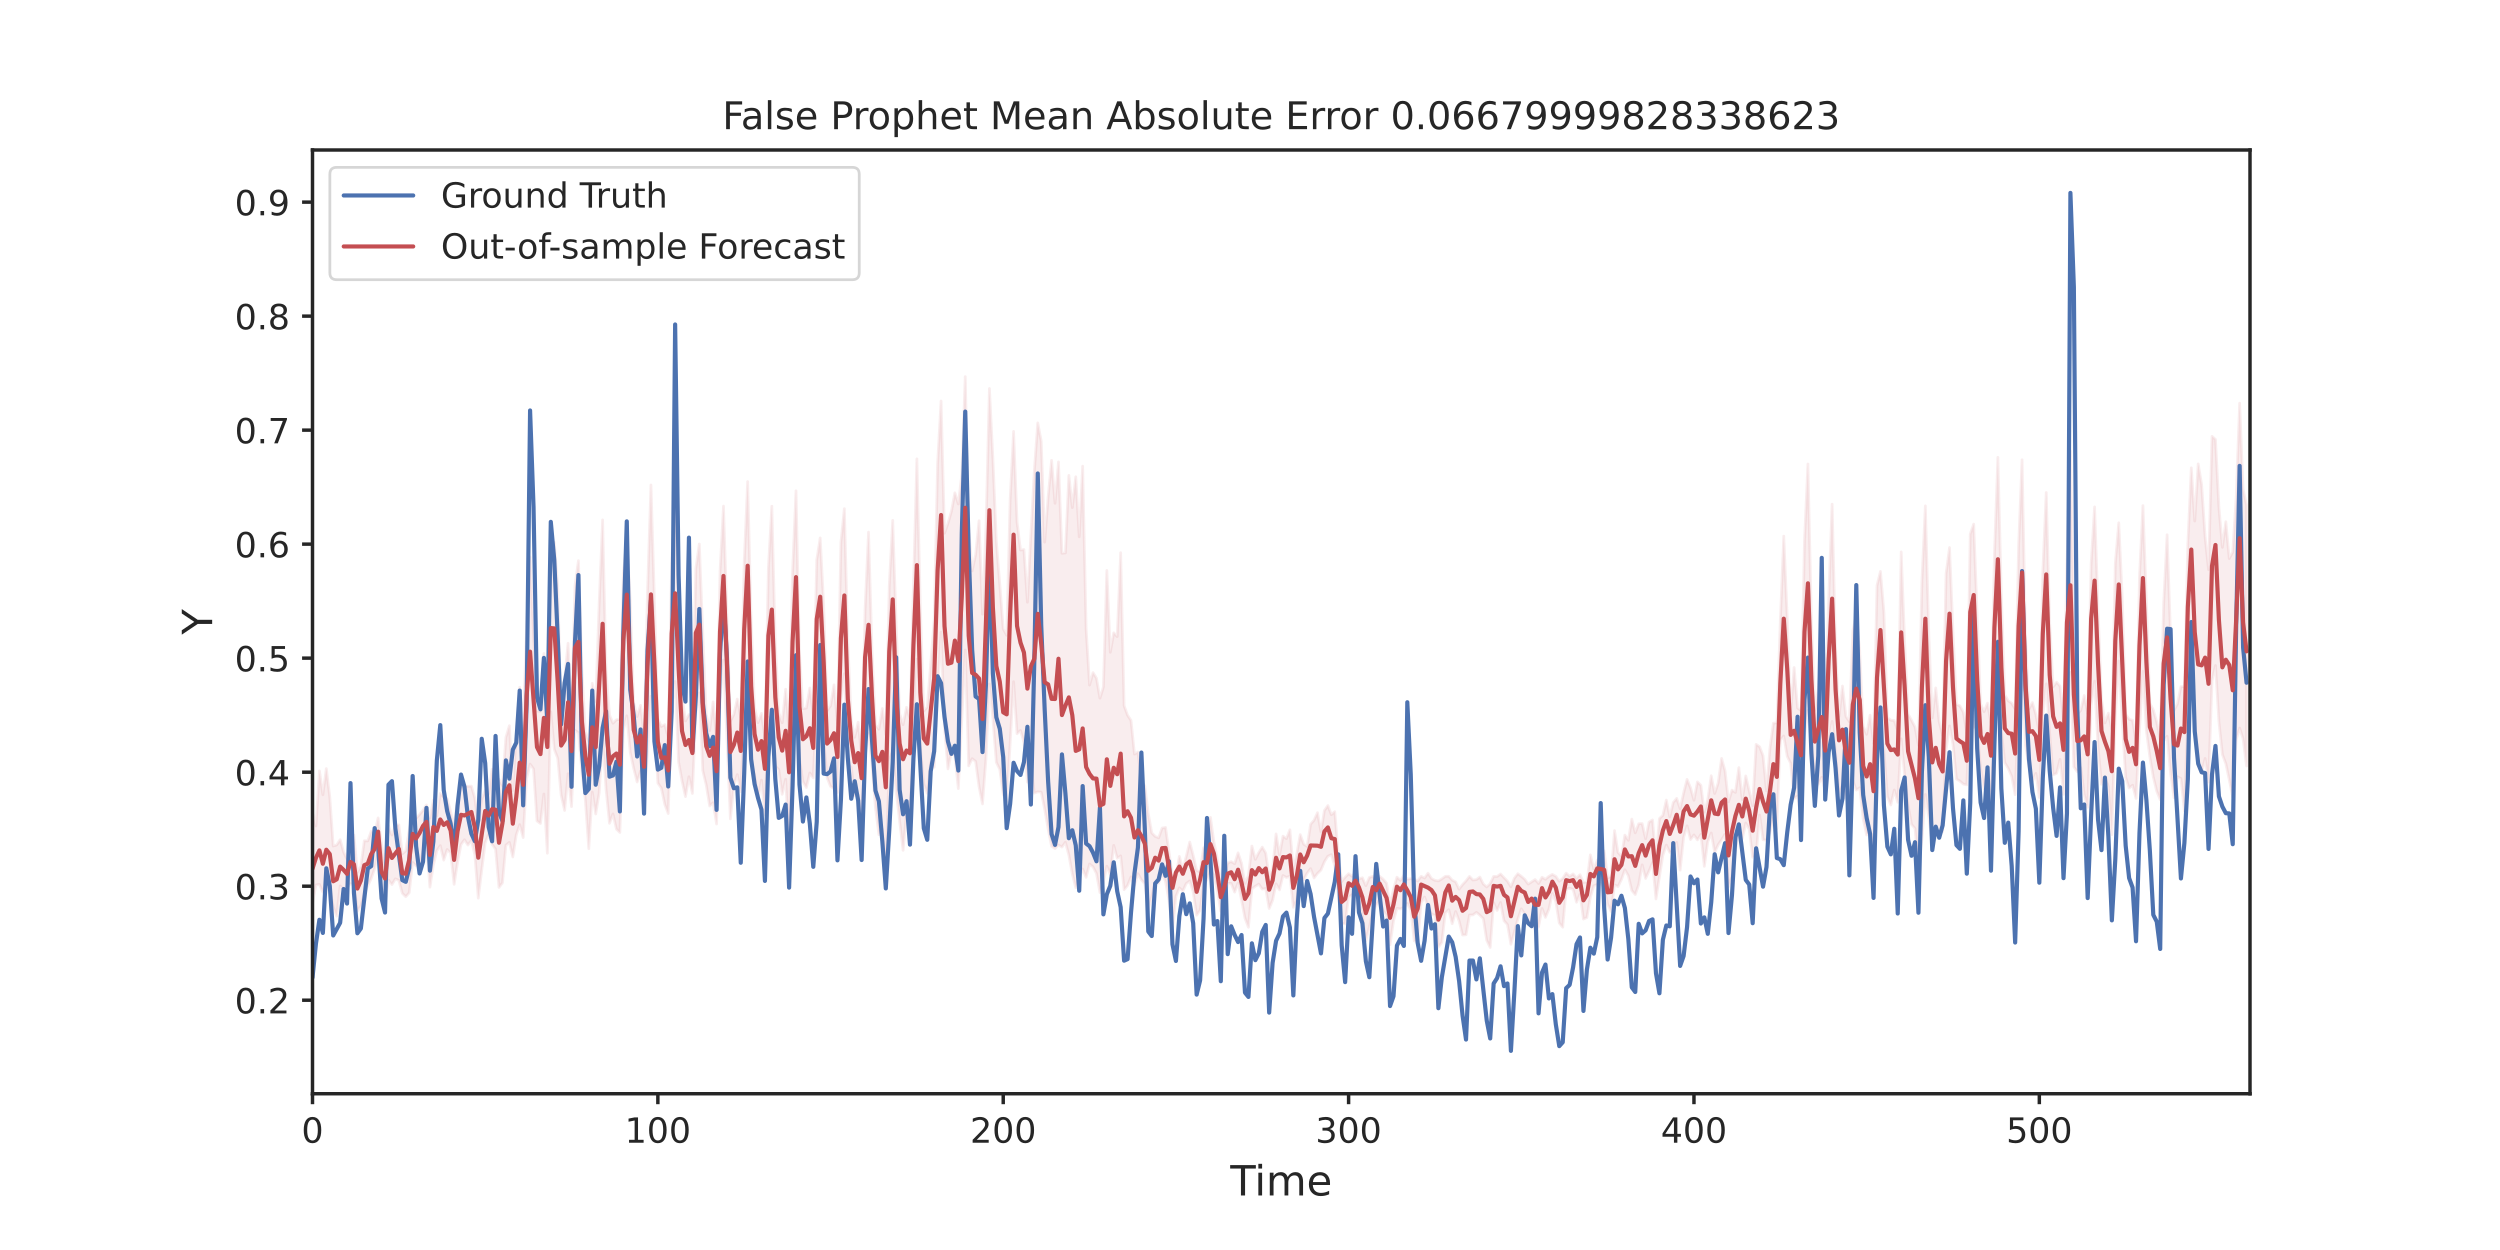 <?xml version="1.0" encoding="utf-8" standalone="no"?>
<!DOCTYPE svg PUBLIC "-//W3C//DTD SVG 1.1//EN"
  "http://www.w3.org/Graphics/SVG/1.1/DTD/svg11.dtd">
<!-- Created with matplotlib (https://matplotlib.org/) -->
<svg height="360pt" version="1.1" viewBox="0 0 720 360" width="720pt" xmlns="http://www.w3.org/2000/svg" xmlns:xlink="http://www.w3.org/1999/xlink">
 <defs>
  <style type="text/css">*{stroke-linecap:butt;stroke-linejoin:round;}</style>
 </defs>
 <g id="figure_1">
  <g id="patch_1">
   <path d="M 0 360 
L 720 360 
L 720 0 
L 0 0 
z
" style="fill:#ffffff;"/>
  </g>
  <g id="axes_1">
   <g id="patch_2">
    <path d="M 90 315 
L 648 315 
L 648 43.2 
L 90 43.2 
z
" style="fill:#ffffff;"/>
   </g>
   <g id="matplotlib.axis_1">
    <g id="xtick_1">
     <g id="line2d_1">
      <defs>
       <path d="M 0 0 
L 0 3 
" id="m7a9924f7e1" style="stroke:#262626;"/>
      </defs>
      <g>
       <use style="fill:#262626;stroke:#262626;" x="90" xlink:href="#m7a9924f7e1" y="315"/>
      </g>
     </g>
     <g id="text_1">
      <!-- 0 -->
      <g style="fill:#262626;" transform="translate(86.819 329.098)scale(0.1 -0.1)">
       <defs>
        <path d="M 31.781 66.406 
Q 24.172 66.406 20.328 58.906 
Q 16.5 51.422 16.5 36.375 
Q 16.5 21.391 20.328 13.891 
Q 24.172 6.391 31.781 6.391 
Q 39.453 6.391 43.281 13.891 
Q 47.125 21.391 47.125 36.375 
Q 47.125 51.422 43.281 58.906 
Q 39.453 66.406 31.781 66.406 
z
M 31.781 74.219 
Q 44.047 74.219 50.516 64.516 
Q 56.984 54.828 56.984 36.375 
Q 56.984 17.969 50.516 8.266 
Q 44.047 -1.422 31.781 -1.422 
Q 19.531 -1.422 13.062 8.266 
Q 6.594 17.969 6.594 36.375 
Q 6.594 54.828 13.062 64.516 
Q 19.531 74.219 31.781 74.219 
z
" id="DejaVuSans-48"/>
       </defs>
       <use xlink:href="#DejaVuSans-48"/>
      </g>
     </g>
    </g>
    <g id="xtick_2">
     <g id="line2d_2">
      <g>
       <use style="fill:#262626;stroke:#262626;" x="189.465" xlink:href="#m7a9924f7e1" y="315"/>
      </g>
     </g>
     <g id="text_2">
      <!-- 100 -->
      <g style="fill:#262626;" transform="translate(179.921 329.098)scale(0.1 -0.1)">
       <defs>
        <path d="M 12.406 8.297 
L 28.516 8.297 
L 28.516 63.922 
L 10.984 60.406 
L 10.984 69.391 
L 28.422 72.906 
L 38.281 72.906 
L 38.281 8.297 
L 54.391 8.297 
L 54.391 0 
L 12.406 0 
z
" id="DejaVuSans-49"/>
       </defs>
       <use xlink:href="#DejaVuSans-49"/>
       <use x="63.623" xlink:href="#DejaVuSans-48"/>
       <use x="127.246" xlink:href="#DejaVuSans-48"/>
      </g>
     </g>
    </g>
    <g id="xtick_3">
     <g id="line2d_3">
      <g>
       <use style="fill:#262626;stroke:#262626;" x="288.93" xlink:href="#m7a9924f7e1" y="315"/>
      </g>
     </g>
     <g id="text_3">
      <!-- 200 -->
      <g style="fill:#262626;" transform="translate(279.387 329.098)scale(0.1 -0.1)">
       <defs>
        <path d="M 19.188 8.297 
L 53.609 8.297 
L 53.609 0 
L 7.328 0 
L 7.328 8.297 
Q 12.938 14.109 22.625 23.891 
Q 32.328 33.688 34.812 36.531 
Q 39.547 41.844 41.422 45.531 
Q 43.312 49.219 43.312 52.781 
Q 43.312 58.594 39.234 62.25 
Q 35.156 65.922 28.609 65.922 
Q 23.969 65.922 18.812 64.312 
Q 13.672 62.703 7.812 59.422 
L 7.812 69.391 
Q 13.766 71.781 18.938 73 
Q 24.125 74.219 28.422 74.219 
Q 39.75 74.219 46.484 68.547 
Q 53.219 62.891 53.219 53.422 
Q 53.219 48.922 51.531 44.891 
Q 49.859 40.875 45.406 35.406 
Q 44.188 33.984 37.641 27.219 
Q 31.109 20.453 19.188 8.297 
z
" id="DejaVuSans-50"/>
       </defs>
       <use xlink:href="#DejaVuSans-50"/>
       <use x="63.623" xlink:href="#DejaVuSans-48"/>
       <use x="127.246" xlink:href="#DejaVuSans-48"/>
      </g>
     </g>
    </g>
    <g id="xtick_4">
     <g id="line2d_4">
      <g>
       <use style="fill:#262626;stroke:#262626;" x="388.396" xlink:href="#m7a9924f7e1" y="315"/>
      </g>
     </g>
     <g id="text_4">
      <!-- 300 -->
      <g style="fill:#262626;" transform="translate(378.852 329.098)scale(0.1 -0.1)">
       <defs>
        <path d="M 40.578 39.312 
Q 47.656 37.797 51.625 33 
Q 55.609 28.219 55.609 21.188 
Q 55.609 10.406 48.188 4.484 
Q 40.766 -1.422 27.094 -1.422 
Q 22.516 -1.422 17.656 -0.516 
Q 12.797 0.391 7.625 2.203 
L 7.625 11.719 
Q 11.719 9.328 16.594 8.109 
Q 21.484 6.891 26.812 6.891 
Q 36.078 6.891 40.938 10.547 
Q 45.797 14.203 45.797 21.188 
Q 45.797 27.641 41.281 31.266 
Q 36.766 34.906 28.719 34.906 
L 20.219 34.906 
L 20.219 43.016 
L 29.109 43.016 
Q 36.375 43.016 40.234 45.922 
Q 44.094 48.828 44.094 54.297 
Q 44.094 59.906 40.109 62.906 
Q 36.141 65.922 28.719 65.922 
Q 24.656 65.922 20.016 65.031 
Q 15.375 64.156 9.812 62.312 
L 9.812 71.094 
Q 15.438 72.656 20.344 73.438 
Q 25.25 74.219 29.594 74.219 
Q 40.828 74.219 47.359 69.109 
Q 53.906 64.016 53.906 55.328 
Q 53.906 49.266 50.438 45.094 
Q 46.969 40.922 40.578 39.312 
z
" id="DejaVuSans-51"/>
       </defs>
       <use xlink:href="#DejaVuSans-51"/>
       <use x="63.623" xlink:href="#DejaVuSans-48"/>
       <use x="127.246" xlink:href="#DejaVuSans-48"/>
      </g>
     </g>
    </g>
    <g id="xtick_5">
     <g id="line2d_5">
      <g>
       <use style="fill:#262626;stroke:#262626;" x="487.861" xlink:href="#m7a9924f7e1" y="315"/>
      </g>
     </g>
     <g id="text_5">
      <!-- 400 -->
      <g style="fill:#262626;" transform="translate(478.317 329.098)scale(0.1 -0.1)">
       <defs>
        <path d="M 37.797 64.312 
L 12.891 25.391 
L 37.797 25.391 
z
M 35.203 72.906 
L 47.609 72.906 
L 47.609 25.391 
L 58.016 25.391 
L 58.016 17.188 
L 47.609 17.188 
L 47.609 0 
L 37.797 0 
L 37.797 17.188 
L 4.891 17.188 
L 4.891 26.703 
z
" id="DejaVuSans-52"/>
       </defs>
       <use xlink:href="#DejaVuSans-52"/>
       <use x="63.623" xlink:href="#DejaVuSans-48"/>
       <use x="127.246" xlink:href="#DejaVuSans-48"/>
      </g>
     </g>
    </g>
    <g id="xtick_6">
     <g id="line2d_6">
      <g>
       <use style="fill:#262626;stroke:#262626;" x="587.326" xlink:href="#m7a9924f7e1" y="315"/>
      </g>
     </g>
     <g id="text_6">
      <!-- 500 -->
      <g style="fill:#262626;" transform="translate(577.782 329.098)scale(0.1 -0.1)">
       <defs>
        <path d="M 10.797 72.906 
L 49.516 72.906 
L 49.516 64.594 
L 19.828 64.594 
L 19.828 46.734 
Q 21.969 47.469 24.109 47.828 
Q 26.266 48.188 28.422 48.188 
Q 40.625 48.188 47.75 41.5 
Q 54.891 34.812 54.891 23.391 
Q 54.891 11.625 47.562 5.094 
Q 40.234 -1.422 26.906 -1.422 
Q 22.312 -1.422 17.547 -0.641 
Q 12.797 0.141 7.719 1.703 
L 7.719 11.625 
Q 12.109 9.234 16.797 8.062 
Q 21.484 6.891 26.703 6.891 
Q 35.156 6.891 40.078 11.328 
Q 45.016 15.766 45.016 23.391 
Q 45.016 31 40.078 35.438 
Q 35.156 39.891 26.703 39.891 
Q 22.75 39.891 18.812 39.016 
Q 14.891 38.141 10.797 36.281 
z
" id="DejaVuSans-53"/>
       </defs>
       <use xlink:href="#DejaVuSans-53"/>
       <use x="63.623" xlink:href="#DejaVuSans-48"/>
       <use x="127.246" xlink:href="#DejaVuSans-48"/>
      </g>
     </g>
    </g>
    <g id="text_7">
     <!-- Time -->
     <g style="fill:#262626;" transform="translate(354.32 344.296)scale(0.12 -0.12)">
      <defs>
       <path d="M -0.297 72.906 
L 61.375 72.906 
L 61.375 64.594 
L 35.5 64.594 
L 35.5 0 
L 25.594 0 
L 25.594 64.594 
L -0.297 64.594 
z
" id="DejaVuSans-84"/>
       <path d="M 9.422 54.688 
L 18.406 54.688 
L 18.406 0 
L 9.422 0 
z
M 9.422 75.984 
L 18.406 75.984 
L 18.406 64.594 
L 9.422 64.594 
z
" id="DejaVuSans-105"/>
       <path d="M 52 44.188 
Q 55.375 50.25 60.062 53.125 
Q 64.75 56 71.094 56 
Q 79.641 56 84.281 50.016 
Q 88.922 44.047 88.922 33.016 
L 88.922 0 
L 79.891 0 
L 79.891 32.719 
Q 79.891 40.578 77.094 44.375 
Q 74.312 48.188 68.609 48.188 
Q 61.625 48.188 57.562 43.547 
Q 53.516 38.922 53.516 30.906 
L 53.516 0 
L 44.484 0 
L 44.484 32.719 
Q 44.484 40.625 41.703 44.406 
Q 38.922 48.188 33.109 48.188 
Q 26.219 48.188 22.156 43.531 
Q 18.109 38.875 18.109 30.906 
L 18.109 0 
L 9.078 0 
L 9.078 54.688 
L 18.109 54.688 
L 18.109 46.188 
Q 21.188 51.219 25.484 53.609 
Q 29.781 56 35.688 56 
Q 41.656 56 45.828 52.969 
Q 50 49.953 52 44.188 
z
" id="DejaVuSans-109"/>
       <path d="M 56.203 29.594 
L 56.203 25.203 
L 14.891 25.203 
Q 15.484 15.922 20.484 11.062 
Q 25.484 6.203 34.422 6.203 
Q 39.594 6.203 44.453 7.469 
Q 49.312 8.734 54.109 11.281 
L 54.109 2.781 
Q 49.266 0.734 44.188 -0.344 
Q 39.109 -1.422 33.891 -1.422 
Q 20.797 -1.422 13.156 6.188 
Q 5.516 13.812 5.516 26.812 
Q 5.516 40.234 12.766 48.109 
Q 20.016 56 32.328 56 
Q 43.359 56 49.781 48.891 
Q 56.203 41.797 56.203 29.594 
z
M 47.219 32.234 
Q 47.125 39.594 43.094 43.984 
Q 39.062 48.391 32.422 48.391 
Q 24.906 48.391 20.391 44.141 
Q 15.875 39.891 15.188 32.172 
z
" id="DejaVuSans-101"/>
      </defs>
      <use xlink:href="#DejaVuSans-84"/>
      <use x="57.959" xlink:href="#DejaVuSans-105"/>
      <use x="85.742" xlink:href="#DejaVuSans-109"/>
      <use x="183.154" xlink:href="#DejaVuSans-101"/>
     </g>
    </g>
   </g>
   <g id="matplotlib.axis_2">
    <g id="ytick_1">
     <g id="line2d_7">
      <defs>
       <path d="M 0 0 
L -3 0 
" id="mfd24930ce0" style="stroke:#262626;"/>
      </defs>
      <g>
       <use style="fill:#262626;stroke:#262626;" x="90" xlink:href="#mfd24930ce0" y="288.057"/>
      </g>
     </g>
     <g id="text_8">
      <!-- 0.2 -->
      <g style="fill:#262626;" transform="translate(67.597 291.856)scale(0.1 -0.1)">
       <defs>
        <path d="M 10.688 12.406 
L 21 12.406 
L 21 0 
L 10.688 0 
z
" id="DejaVuSans-46"/>
       </defs>
       <use xlink:href="#DejaVuSans-48"/>
       <use x="63.623" xlink:href="#DejaVuSans-46"/>
       <use x="95.41" xlink:href="#DejaVuSans-50"/>
      </g>
     </g>
    </g>
    <g id="ytick_2">
     <g id="line2d_8">
      <g>
       <use style="fill:#262626;stroke:#262626;" x="90" xlink:href="#mfd24930ce0" y="255.221"/>
      </g>
     </g>
     <g id="text_9">
      <!-- 0.3 -->
      <g style="fill:#262626;" transform="translate(67.597 259.021)scale(0.1 -0.1)">
       <use xlink:href="#DejaVuSans-48"/>
       <use x="63.623" xlink:href="#DejaVuSans-46"/>
       <use x="95.41" xlink:href="#DejaVuSans-51"/>
      </g>
     </g>
    </g>
    <g id="ytick_3">
     <g id="line2d_9">
      <g>
       <use style="fill:#262626;stroke:#262626;" x="90" xlink:href="#mfd24930ce0" y="222.386"/>
      </g>
     </g>
     <g id="text_10">
      <!-- 0.4 -->
      <g style="fill:#262626;" transform="translate(67.597 226.185)scale(0.1 -0.1)">
       <use xlink:href="#DejaVuSans-48"/>
       <use x="63.623" xlink:href="#DejaVuSans-46"/>
       <use x="95.41" xlink:href="#DejaVuSans-52"/>
      </g>
     </g>
    </g>
    <g id="ytick_4">
     <g id="line2d_10">
      <g>
       <use style="fill:#262626;stroke:#262626;" x="90" xlink:href="#mfd24930ce0" y="189.551"/>
      </g>
     </g>
     <g id="text_11">
      <!-- 0.5 -->
      <g style="fill:#262626;" transform="translate(67.597 193.35)scale(0.1 -0.1)">
       <use xlink:href="#DejaVuSans-48"/>
       <use x="63.623" xlink:href="#DejaVuSans-46"/>
       <use x="95.41" xlink:href="#DejaVuSans-53"/>
      </g>
     </g>
    </g>
    <g id="ytick_5">
     <g id="line2d_11">
      <g>
       <use style="fill:#262626;stroke:#262626;" x="90" xlink:href="#mfd24930ce0" y="156.716"/>
      </g>
     </g>
     <g id="text_12">
      <!-- 0.6 -->
      <g style="fill:#262626;" transform="translate(67.597 160.515)scale(0.1 -0.1)">
       <defs>
        <path d="M 33.016 40.375 
Q 26.375 40.375 22.484 35.828 
Q 18.609 31.297 18.609 23.391 
Q 18.609 15.531 22.484 10.953 
Q 26.375 6.391 33.016 6.391 
Q 39.656 6.391 43.531 10.953 
Q 47.406 15.531 47.406 23.391 
Q 47.406 31.297 43.531 35.828 
Q 39.656 40.375 33.016 40.375 
z
M 52.594 71.297 
L 52.594 62.312 
Q 48.875 64.062 45.094 64.984 
Q 41.312 65.922 37.594 65.922 
Q 27.828 65.922 22.672 59.328 
Q 17.531 52.734 16.797 39.406 
Q 19.672 43.656 24.016 45.922 
Q 28.375 48.188 33.594 48.188 
Q 44.578 48.188 50.953 41.516 
Q 57.328 34.859 57.328 23.391 
Q 57.328 12.156 50.688 5.359 
Q 44.047 -1.422 33.016 -1.422 
Q 20.359 -1.422 13.672 8.266 
Q 6.984 17.969 6.984 36.375 
Q 6.984 53.656 15.188 63.938 
Q 23.391 74.219 37.203 74.219 
Q 40.922 74.219 44.703 73.484 
Q 48.484 72.75 52.594 71.297 
z
" id="DejaVuSans-54"/>
       </defs>
       <use xlink:href="#DejaVuSans-48"/>
       <use x="63.623" xlink:href="#DejaVuSans-46"/>
       <use x="95.41" xlink:href="#DejaVuSans-54"/>
      </g>
     </g>
    </g>
    <g id="ytick_6">
     <g id="line2d_12">
      <g>
       <use style="fill:#262626;stroke:#262626;" x="90" xlink:href="#mfd24930ce0" y="123.88"/>
      </g>
     </g>
     <g id="text_13">
      <!-- 0.7 -->
      <g style="fill:#262626;" transform="translate(67.597 127.68)scale(0.1 -0.1)">
       <defs>
        <path d="M 8.203 72.906 
L 55.078 72.906 
L 55.078 68.703 
L 28.609 0 
L 18.312 0 
L 43.219 64.594 
L 8.203 64.594 
z
" id="DejaVuSans-55"/>
       </defs>
       <use xlink:href="#DejaVuSans-48"/>
       <use x="63.623" xlink:href="#DejaVuSans-46"/>
       <use x="95.41" xlink:href="#DejaVuSans-55"/>
      </g>
     </g>
    </g>
    <g id="ytick_7">
     <g id="line2d_13">
      <g>
       <use style="fill:#262626;stroke:#262626;" x="90" xlink:href="#mfd24930ce0" y="91.045"/>
      </g>
     </g>
     <g id="text_14">
      <!-- 0.8 -->
      <g style="fill:#262626;" transform="translate(67.597 94.844)scale(0.1 -0.1)">
       <defs>
        <path d="M 31.781 34.625 
Q 24.75 34.625 20.719 30.859 
Q 16.703 27.094 16.703 20.516 
Q 16.703 13.922 20.719 10.156 
Q 24.75 6.391 31.781 6.391 
Q 38.812 6.391 42.859 10.172 
Q 46.922 13.969 46.922 20.516 
Q 46.922 27.094 42.891 30.859 
Q 38.875 34.625 31.781 34.625 
z
M 21.922 38.812 
Q 15.578 40.375 12.031 44.719 
Q 8.5 49.078 8.5 55.328 
Q 8.5 64.062 14.719 69.141 
Q 20.953 74.219 31.781 74.219 
Q 42.672 74.219 48.875 69.141 
Q 55.078 64.062 55.078 55.328 
Q 55.078 49.078 51.531 44.719 
Q 48 40.375 41.703 38.812 
Q 48.828 37.156 52.797 32.312 
Q 56.781 27.484 56.781 20.516 
Q 56.781 9.906 50.312 4.234 
Q 43.844 -1.422 31.781 -1.422 
Q 19.734 -1.422 13.25 4.234 
Q 6.781 9.906 6.781 20.516 
Q 6.781 27.484 10.781 32.312 
Q 14.797 37.156 21.922 38.812 
z
M 18.312 54.391 
Q 18.312 48.734 21.844 45.562 
Q 25.391 42.391 31.781 42.391 
Q 38.141 42.391 41.719 45.562 
Q 45.312 48.734 45.312 54.391 
Q 45.312 60.062 41.719 63.234 
Q 38.141 66.406 31.781 66.406 
Q 25.391 66.406 21.844 63.234 
Q 18.312 60.062 18.312 54.391 
z
" id="DejaVuSans-56"/>
       </defs>
       <use xlink:href="#DejaVuSans-48"/>
       <use x="63.623" xlink:href="#DejaVuSans-46"/>
       <use x="95.41" xlink:href="#DejaVuSans-56"/>
      </g>
     </g>
    </g>
    <g id="ytick_8">
     <g id="line2d_14">
      <g>
       <use style="fill:#262626;stroke:#262626;" x="90" xlink:href="#mfd24930ce0" y="58.21"/>
      </g>
     </g>
     <g id="text_15">
      <!-- 0.9 -->
      <g style="fill:#262626;" transform="translate(67.597 62.009)scale(0.1 -0.1)">
       <defs>
        <path d="M 10.984 1.516 
L 10.984 10.5 
Q 14.703 8.734 18.5 7.812 
Q 22.312 6.891 25.984 6.891 
Q 35.75 6.891 40.891 13.453 
Q 46.047 20.016 46.781 33.406 
Q 43.953 29.203 39.594 26.953 
Q 35.25 24.703 29.984 24.703 
Q 19.047 24.703 12.672 31.312 
Q 6.297 37.938 6.297 49.422 
Q 6.297 60.641 12.938 67.422 
Q 19.578 74.219 30.609 74.219 
Q 43.266 74.219 49.922 64.516 
Q 56.594 54.828 56.594 36.375 
Q 56.594 19.141 48.406 8.859 
Q 40.234 -1.422 26.422 -1.422 
Q 22.703 -1.422 18.891 -0.688 
Q 15.094 0.047 10.984 1.516 
z
M 30.609 32.422 
Q 37.25 32.422 41.125 36.953 
Q 45.016 41.5 45.016 49.422 
Q 45.016 57.281 41.125 61.844 
Q 37.25 66.406 30.609 66.406 
Q 23.969 66.406 20.094 61.844 
Q 16.219 57.281 16.219 49.422 
Q 16.219 41.5 20.094 36.953 
Q 23.969 32.422 30.609 32.422 
z
" id="DejaVuSans-57"/>
       </defs>
       <use xlink:href="#DejaVuSans-48"/>
       <use x="63.623" xlink:href="#DejaVuSans-46"/>
       <use x="95.41" xlink:href="#DejaVuSans-57"/>
      </g>
     </g>
    </g>
    <g id="text_16">
     <!-- Y -->
     <g style="fill:#262626;" transform="translate(61.101 182.765)rotate(-90)scale(0.12 -0.12)">
      <defs>
       <path d="M -0.203 72.906 
L 10.406 72.906 
L 30.609 42.922 
L 50.688 72.906 
L 61.281 72.906 
L 35.5 34.719 
L 35.5 0 
L 25.594 0 
L 25.594 34.719 
z
" id="DejaVuSans-89"/>
      </defs>
      <use xlink:href="#DejaVuSans-89"/>
     </g>
    </g>
   </g>
   <g id="PolyCollection_1">
    <defs>
     <path d="M 90 -99.891 
L 90 -125.983 
L 90.995 -122.133 
L 91.989 -138.005 
L 92.984 -131.117 
L 93.979 -138.639 
L 94.973 -130.503 
L 95.968 -116.344 
L 96.963 -116.651 
L 97.957 -118.156 
L 98.952 -114.618 
L 99.947 -112.603 
L 100.941 -118.364 
L 101.936 -119.483 
L 102.93 -108.811 
L 103.925 -110.52 
L 104.92 -117.86 
L 105.914 -117.825 
L 106.909 -120.614 
L 107.904 -120.075 
L 108.898 -124.449 
L 109.893 -116.873 
L 110.888 -110.983 
L 111.882 -122.136 
L 112.877 -119.496 
L 113.872 -122.259 
L 114.866 -122.434 
L 115.861 -114.097 
L 116.856 -114.96 
L 117.85 -120.891 
L 118.845 -125.376 
L 119.84 -124.306 
L 120.834 -125.437 
L 121.829 -126.65 
L 122.824 -128.196 
L 123.818 -124.389 
L 124.813 -129.585 
L 125.807 -124.999 
L 126.802 -131.478 
L 127.797 -130.457 
L 128.791 -129.987 
L 129.786 -126.226 
L 130.781 -122.2 
L 131.775 -129.682 
L 132.77 -133.4 
L 133.765 -133.73 
L 134.759 -133.522 
L 135.754 -133.609 
L 136.749 -130.191 
L 137.743 -122.301 
L 138.738 -129.833 
L 139.733 -132.378 
L 140.727 -131.384 
L 141.722 -138.469 
L 142.717 -134.165 
L 143.711 -135.554 
L 144.706 -133.744 
L 145.701 -147.629 
L 146.695 -150.998 
L 147.69 -132.326 
L 148.684 -148.451 
L 149.679 -162.076 
L 150.674 -150.521 
L 151.668 -179.726 
L 152.663 -199.558 
L 153.658 -177.234 
L 154.652 -155.221 
L 155.647 -155.098 
L 156.642 -171.8 
L 157.636 -160.286 
L 158.631 -201.399 
L 159.626 -203.835 
L 160.62 -191.284 
L 161.615 -153.719 
L 162.61 -164.593 
L 163.604 -174.754 
L 164.599 -153.225 
L 165.594 -191.372 
L 166.588 -198.529 
L 167.583 -167.348 
L 168.578 -149.279 
L 169.572 -146.524 
L 170.567 -163.212 
L 171.561 -157.979 
L 172.556 -186.105 
L 173.551 -210.261 
L 174.545 -166.81 
L 175.54 -154.043 
L 176.535 -151.713 
L 177.529 -152.722 
L 178.524 -152.822 
L 179.519 -194.786 
L 180.513 -204.341 
L 181.508 -187.134 
L 182.503 -157.614 
L 183.497 -153.635 
L 184.492 -156.863 
L 185.487 -148.129 
L 186.481 -189.541 
L 187.476 -220.32 
L 188.471 -187.338 
L 189.465 -153.004 
L 190.46 -150.777 
L 191.455 -151.305 
L 192.449 -147.618 
L 193.444 -197.731 
L 194.439 -218.215 
L 195.433 -186.536 
L 196.428 -159.794 
L 197.422 -152.37 
L 198.417 -154.195 
L 199.412 -154.469 
L 200.406 -196.3 
L 201.401 -203.321 
L 202.396 -177.796 
L 203.39 -154.312 
L 204.385 -149.586 
L 205.38 -157.857 
L 206.374 -146.968 
L 207.369 -195.433 
L 208.364 -214.238 
L 209.358 -182.951 
L 210.353 -152.216 
L 211.348 -154.238 
L 212.342 -158.679 
L 213.337 -153.393 
L 214.332 -198.076 
L 215.326 -221.306 
L 216.321 -181.832 
L 217.316 -156.203 
L 218.31 -151.867 
L 219.305 -154.531 
L 220.299 -147.524 
L 221.294 -196.362 
L 222.289 -214.212 
L 223.283 -174.612 
L 224.278 -154.713 
L 225.273 -151.838 
L 226.267 -161.51 
L 227.262 -149.506 
L 228.257 -195.295 
L 229.251 -218.65 
L 230.246 -171.828 
L 231.241 -155.923 
L 232.235 -156.07 
L 233.23 -161.862 
L 234.225 -154.087 
L 235.219 -198.716 
L 236.214 -205.076 
L 237.209 -185.932 
L 238.203 -155.298 
L 239.198 -156.719 
L 240.193 -162.77 
L 241.187 -151.703 
L 242.182 -203.767 
L 243.176 -213.502 
L 244.171 -175.203 
L 245.166 -152.533 
L 246.16 -147.653 
L 247.155 -151.989 
L 248.15 -141.97 
L 249.144 -184.564 
L 250.139 -206.746 
L 251.134 -172.845 
L 252.128 -151.276 
L 253.123 -149.972 
L 254.118 -155.948 
L 255.112 -148.449 
L 256.107 -191.282 
L 257.102 -210.138 
L 258.096 -179.898 
L 259.091 -154.501 
L 260.086 -151.286 
L 261.08 -156.311 
L 262.075 -153.025 
L 263.07 -191.031 
L 264.064 -227.847 
L 265.059 -184.902 
L 266.053 -155.207 
L 267.048 -156.406 
L 268.043 -168.957 
L 269.037 -181.275 
L 270.032 -226.511 
L 271.027 -244.498 
L 272.021 -206.438 
L 273.016 -209.251 
L 274.011 -212.735 
L 275.005 -218.071 
L 276 -214.84 
L 276.995 -223.398 
L 277.989 -251.532 
L 278.984 -208.005 
L 279.979 -195.585 
L 280.973 -200.201 
L 281.968 -210.036 
L 282.963 -183.112 
L 283.957 -207.751 
L 284.952 -248.106 
L 285.947 -228.103 
L 286.941 -204.191 
L 287.936 -191.779 
L 288.93 -178.884 
L 289.925 -177.025 
L 290.92 -216.126 
L 291.914 -235.759 
L 292.909 -209.717 
L 293.904 -201.588 
L 294.898 -201.732 
L 295.893 -186.563 
L 296.888 -205.875 
L 297.882 -224.307 
L 298.877 -238.211 
L 299.872 -232.919 
L 300.866 -203.851 
L 301.861 -216.89 
L 302.856 -227.417 
L 303.85 -215.05 
L 304.845 -226.975 
L 305.84 -200.66 
L 306.834 -200.762 
L 307.829 -223.1 
L 308.824 -213.805 
L 309.818 -222.697 
L 310.813 -205.4 
L 311.807 -225.742 
L 312.802 -178.905 
L 313.797 -162.696 
L 314.791 -166.288 
L 315.786 -164.664 
L 316.781 -158.92 
L 317.775 -162.116 
L 318.77 -195.69 
L 319.765 -172.145 
L 320.759 -177.755 
L 321.754 -176.655 
L 322.749 -200.827 
L 323.743 -156.765 
L 324.738 -154.022 
L 325.733 -152.516 
L 326.727 -142.815 
L 327.722 -143.396 
L 328.717 -135.053 
L 329.711 -133.606 
L 330.706 -125.651 
L 331.701 -120.133 
L 332.695 -119.121 
L 333.69 -118.694 
L 334.684 -121.515 
L 335.679 -121.712 
L 336.674 -114.561 
L 337.668 -107.809 
L 338.663 -107.734 
L 339.658 -113.364 
L 340.652 -109.621 
L 341.647 -113.381 
L 342.642 -117.486 
L 343.636 -113.678 
L 344.631 -109.324 
L 345.626 -108.861 
L 346.62 -115.84 
L 347.615 -115.901 
L 348.61 -124.587 
L 349.604 -117.597 
L 350.599 -112.583 
L 351.594 -106.211 
L 352.588 -107.054 
L 353.583 -111.468 
L 354.578 -111.856 
L 355.572 -111.253 
L 356.567 -114.378 
L 357.561 -111.387 
L 358.556 -105.569 
L 359.551 -107.912 
L 360.545 -116.343 
L 361.54 -112.504 
L 362.535 -114.482 
L 363.529 -116.037 
L 364.524 -114.303 
L 365.519 -107.622 
L 366.513 -109.799 
L 367.508 -119.838 
L 368.503 -113.776 
L 369.497 -119.191 
L 370.492 -118.478 
L 371.487 -121.024 
L 372.481 -109.675 
L 373.476 -114.081 
L 374.471 -119.632 
L 375.465 -116.871 
L 376.46 -116.215 
L 377.455 -122.617 
L 378.449 -123.785 
L 379.444 -125.953 
L 380.439 -120.431 
L 381.433 -126.588 
L 382.428 -128 
L 383.422 -125.367 
L 384.417 -126.238 
L 385.412 -114.119 
L 386.406 -106.109 
L 387.401 -107.383 
L 388.396 -108.371 
L 389.39 -107.622 
L 390.385 -108.843 
L 391.38 -106.908 
L 392.374 -107.198 
L 393.369 -104.942 
L 394.364 -107.285 
L 395.358 -107.622 
L 396.353 -106.276 
L 397.348 -107.622 
L 398.342 -106.807 
L 399.337 -105.648 
L 400.332 -99.629 
L 401.326 -103.887 
L 402.321 -107.376 
L 403.316 -106.444 
L 404.31 -107.885 
L 405.305 -106.778 
L 406.299 -106.958 
L 407.294 -106.794 
L 408.289 -106.276 
L 409.283 -107.622 
L 410.278 -107.121 
L 411.273 -108.533 
L 412.267 -106.98 
L 413.262 -106.471 
L 414.257 -106.296 
L 415.251 -106.872 
L 416.246 -107.613 
L 417.241 -107.622 
L 418.235 -106.513 
L 419.23 -106.013 
L 420.225 -103.914 
L 421.219 -105.245 
L 422.214 -106.294 
L 423.209 -107.596 
L 424.203 -106.551 
L 425.198 -106.67 
L 426.193 -107.42 
L 427.187 -105.417 
L 428.182 -104.563 
L 429.176 -105.497 
L 430.171 -107.611 
L 431.166 -107.562 
L 432.16 -108.298 
L 433.155 -107.237 
L 434.15 -106.213 
L 435.144 -104.6 
L 436.139 -107.08 
L 437.134 -108.366 
L 438.128 -107.622 
L 439.123 -106.761 
L 440.118 -105.379 
L 441.112 -106.034 
L 442.107 -106.694 
L 443.102 -105.537 
L 444.096 -107.349 
L 445.091 -106.757 
L 446.086 -107.622 
L 447.08 -108.177 
L 448.075 -107.622 
L 449.07 -106.192 
L 450.064 -107.009 
L 451.059 -108.559 
L 452.053 -107.622 
L 453.048 -108.318 
L 454.043 -107.072 
L 455.037 -108.095 
L 456.032 -105.872 
L 457.027 -105.986 
L 458.021 -113.808 
L 459.016 -109.693 
L 460.011 -112.252 
L 461.005 -113.319 
L 462 -114.957 
L 462.995 -107.148 
L 463.989 -107.582 
L 464.984 -120.797 
L 465.979 -114.505 
L 466.973 -113.342 
L 467.968 -119.487 
L 468.963 -117.988 
L 469.957 -124.101 
L 470.952 -120.141 
L 471.947 -122.77 
L 472.941 -122.816 
L 473.936 -118.443 
L 474.93 -123.232 
L 475.925 -123.871 
L 476.92 -112.597 
L 477.914 -124.264 
L 478.909 -125.185 
L 479.904 -129.57 
L 480.898 -124.73 
L 481.893 -128.865 
L 482.888 -130.066 
L 483.882 -127.092 
L 484.877 -131.591 
L 485.872 -135.533 
L 486.866 -133.123 
L 487.861 -129.526 
L 488.856 -134.816 
L 489.85 -133.845 
L 490.845 -126.102 
L 491.84 -129.715 
L 492.834 -136.593 
L 493.829 -131.483 
L 494.824 -134.472 
L 495.818 -141.585 
L 496.813 -137.996 
L 497.807 -129.083 
L 498.802 -132.442 
L 499.797 -131.799 
L 500.791 -138.923 
L 501.786 -129.681 
L 502.781 -136.535 
L 503.775 -132.244 
L 504.77 -127.941 
L 505.765 -145.615 
L 506.759 -144.931 
L 507.754 -142.353 
L 508.749 -132.24 
L 509.743 -144.528 
L 510.738 -151.735 
L 511.733 -151.82 
L 512.727 -181.114 
L 513.722 -205.602 
L 514.717 -182.205 
L 515.711 -154.625 
L 516.706 -167.751 
L 517.701 -156.113 
L 518.695 -155.323 
L 519.69 -204.223 
L 520.684 -226.368 
L 521.679 -181.304 
L 522.674 -155.389 
L 523.668 -161.578 
L 524.663 -172.538 
L 525.658 -153.316 
L 526.652 -187.48 
L 527.647 -214.799 
L 528.642 -173.498 
L 529.636 -153.667 
L 530.631 -162.419 
L 531.626 -153.655 
L 532.62 -152.171 
L 533.615 -178.26 
L 534.61 -183.011 
L 535.604 -172.355 
L 536.599 -150.876 
L 537.594 -148.522 
L 538.588 -154.045 
L 539.583 -145.879 
L 540.578 -191.343 
L 541.572 -195.443 
L 542.567 -183.701 
L 543.561 -153.374 
L 544.556 -152.58 
L 545.551 -152.482 
L 546.545 -149.484 
L 547.54 -201.045 
L 548.535 -175.156 
L 549.529 -154.331 
L 550.524 -152.521 
L 551.519 -150.649 
L 552.513 -145.316 
L 553.508 -192.57 
L 554.503 -214.313 
L 555.497 -177.358 
L 556.492 -153.278 
L 557.487 -161.888 
L 558.481 -152.187 
L 559.476 -148.219 
L 560.471 -194.809 
L 561.465 -202.306 
L 562.46 -178.13 
L 563.455 -157.115 
L 564.449 -156.724 
L 565.444 -154.855 
L 566.439 -148.785 
L 567.433 -206.202 
L 568.428 -209.067 
L 569.422 -182.681 
L 570.417 -157.237 
L 571.412 -155.039 
L 572.406 -157.51 
L 573.401 -151.795 
L 574.396 -200.263 
L 575.39 -228.274 
L 576.385 -188.639 
L 577.38 -159.92 
L 578.374 -158.168 
L 579.369 -157.458 
L 580.364 -155.804 
L 581.358 -202.728 
L 582.353 -227.587 
L 583.348 -176.483 
L 584.342 -155.759 
L 585.337 -157.654 
L 586.332 -154.202 
L 587.326 -148.872 
L 588.321 -195.046 
L 589.316 -218.162 
L 590.31 -180.529 
L 591.305 -162.172 
L 592.299 -163.538 
L 593.294 -162.383 
L 594.289 -152.566 
L 595.283 -197.737 
L 596.278 -230.089 
L 597.273 -180.858 
L 598.267 -154.266 
L 599.262 -155.44 
L 600.257 -159.688 
L 601.251 -154.494 
L 602.246 -197.608 
L 603.241 -214.008 
L 604.235 -184.517 
L 605.23 -158.757 
L 606.225 -151.802 
L 607.219 -154.62 
L 608.214 -149.933 
L 609.209 -197.76 
L 610.203 -209.453 
L 611.198 -188.191 
L 612.193 -154.276 
L 613.187 -152.83 
L 614.182 -152.552 
L 615.176 -146.463 
L 616.171 -193.934 
L 617.166 -214.387 
L 618.16 -186.569 
L 619.155 -157.46 
L 620.15 -155.557 
L 621.144 -152.051 
L 622.139 -146.967 
L 623.134 -186.154 
L 624.128 -205.995 
L 625.123 -176.775 
L 626.118 -155.392 
L 627.112 -157.286 
L 628.107 -162.254 
L 629.102 -162.21 
L 630.096 -203.368 
L 631.091 -225.264 
L 632.086 -209.948 
L 633.08 -226.391 
L 634.075 -220.374 
L 635.07 -205.41 
L 636.064 -195.925 
L 637.059 -234.334 
L 638.053 -233.451 
L 639.048 -213.908 
L 640.043 -202.358 
L 641.037 -209.736 
L 642.032 -199.145 
L 643.027 -200.975 
L 644.021 -216.719 
L 645.016 -243.887 
L 646.011 -219.131 
L 647.005 -214.479 
L 647.005 -139.395 
L 647.005 -139.395 
L 646.011 -147.194 
L 645.016 -150.334 
L 644.021 -146.929 
L 643.027 -130.476 
L 642.032 -135.368 
L 641.037 -140.066 
L 640.043 -142.727 
L 639.048 -152.199 
L 638.053 -168.327 
L 637.059 -163.939 
L 636.064 -134.772 
L 635.07 -141.56 
L 634.075 -137.387 
L 633.08 -139.746 
L 632.086 -150.021 
L 631.091 -175.425 
L 630.096 -153.55 
L 629.102 -126.42 
L 628.107 -135.769 
L 627.112 -136.291 
L 626.118 -130.233 
L 625.123 -137.355 
L 624.128 -147.955 
L 623.134 -146.542 
L 622.139 -129.683 
L 621.144 -132.121 
L 620.15 -136.21 
L 619.155 -142.03 
L 618.16 -149.504 
L 617.166 -166.659 
L 616.171 -149.806 
L 615.176 -130.055 
L 614.182 -133.859 
L 613.187 -133.042 
L 612.193 -136.096 
L 611.198 -152.332 
L 610.203 -169.634 
L 609.209 -153.598 
L 608.214 -119.631 
L 607.219 -133.485 
L 606.225 -136.022 
L 605.23 -134.111 
L 604.235 -144.891 
L 603.241 -163.815 
L 602.246 -156.91 
L 601.251 -127.489 
L 600.257 -131.246 
L 599.262 -138.902 
L 598.267 -137.723 
L 597.273 -139.126 
L 596.278 -166.347 
L 595.283 -153.886 
L 594.289 -131.218 
L 593.294 -141.299 
L 592.299 -137.29 
L 591.305 -136.848 
L 590.31 -148.684 
L 589.316 -163.041 
L 588.321 -153.704 
L 587.326 -130.337 
L 586.332 -137.276 
L 585.337 -134.965 
L 584.342 -139.377 
L 583.348 -145.276 
L 582.353 -169.284 
L 581.358 -155.766 
L 580.364 -131.15 
L 579.369 -136.417 
L 578.374 -138.712 
L 577.38 -140.345 
L 576.385 -149.338 
L 575.39 -164.421 
L 574.396 -149.156 
L 573.401 -129.401 
L 572.406 -138.757 
L 571.412 -132.808 
L 570.417 -138.715 
L 569.422 -149.885 
L 568.428 -150.534 
L 567.433 -158.31 
L 566.439 -133.957 
L 565.444 -134.18 
L 564.449 -135.046 
L 563.455 -135.634 
L 562.46 -145.66 
L 561.465 -150.945 
L 560.471 -143.993 
L 559.476 -120.469 
L 558.481 -120.344 
L 557.487 -120.869 
L 556.492 -117.058 
L 555.497 -124.544 
L 554.503 -131.184 
L 553.508 -118.124 
L 552.513 -110.624 
L 551.519 -121.438 
L 550.524 -122.557 
L 549.529 -128.018 
L 548.535 -136.675 
L 547.54 -147.227 
L 546.545 -128.938 
L 545.551 -132.467 
L 544.556 -128.16 
L 543.561 -130.574 
L 542.567 -143.764 
L 541.572 -149.807 
L 540.578 -138.829 
L 539.583 -115.095 
L 538.588 -120.682 
L 537.594 -119.516 
L 536.599 -124.116 
L 535.604 -133.12 
L 534.61 -132.447 
L 533.615 -135.204 
L 532.62 -129.957 
L 531.626 -130.132 
L 530.631 -133.912 
L 529.636 -131.325 
L 528.642 -143.087 
L 527.647 -152.233 
L 526.652 -146.362 
L 525.658 -132.163 
L 524.663 -136.141 
L 523.668 -134.14 
L 522.674 -135.266 
L 521.679 -145.696 
L 520.684 -155.418 
L 519.69 -148.266 
L 518.695 -124.444 
L 517.701 -130.729 
L 516.706 -130.009 
L 515.711 -140.152 
L 514.717 -142.212 
L 513.722 -148.019 
L 512.727 -146.826 
L 511.733 -121.27 
L 510.738 -124.384 
L 509.743 -120.304 
L 508.749 -118.039 
L 507.754 -118.15 
L 506.759 -125.267 
L 505.765 -113.544 
L 504.77 -113.092 
L 503.775 -121.176 
L 502.781 -122.962 
L 501.786 -118.461 
L 500.791 -120.763 
L 499.797 -115.134 
L 498.802 -107.544 
L 497.807 -104.641 
L 496.813 -119.756 
L 495.818 -118.161 
L 494.824 -116.669 
L 493.829 -114.481 
L 492.834 -120.09 
L 491.84 -117.569 
L 490.845 -110.496 
L 489.85 -119.682 
L 488.856 -118.118 
L 487.861 -119.531 
L 486.866 -118.209 
L 485.872 -122.165 
L 484.877 -118.815 
L 483.882 -109.402 
L 482.888 -117.429 
L 481.893 -115.09 
L 480.898 -114.515 
L 479.904 -116.625 
L 478.909 -113.681 
L 477.914 -107.503 
L 476.92 -101.093 
L 475.925 -111.589 
L 474.93 -109.181 
L 473.936 -107.007 
L 472.941 -110.923 
L 471.947 -105.231 
L 470.952 -102.357 
L 469.957 -103.523 
L 468.963 -107.779 
L 467.968 -109.514 
L 466.973 -106.693 
L 465.979 -104.656 
L 464.984 -105.166 
L 463.989 -97.507 
L 462.995 -99.603 
L 462 -104.299 
L 461.005 -105.659 
L 460.011 -105.284 
L 459.016 -104.892 
L 458.021 -101.591 
L 457.027 -95.744 
L 456.032 -95.308 
L 455.037 -102.528 
L 454.043 -100.148 
L 453.048 -103.87 
L 452.053 -104.179 
L 451.059 -103.913 
L 450.064 -92.96 
L 449.07 -94.152 
L 448.075 -100.295 
L 447.08 -102.69 
L 446.086 -98.143 
L 445.091 -95.79 
L 444.096 -98.35 
L 443.102 -93.064 
L 442.107 -92.392 
L 441.112 -94.709 
L 440.118 -93.877 
L 439.123 -96.729 
L 438.128 -98.241 
L 437.134 -95.273 
L 436.139 -91.587 
L 435.144 -88.041 
L 434.15 -93.74 
L 433.155 -94.807 
L 432.16 -100.08 
L 431.166 -97.792 
L 430.171 -100.022 
L 429.176 -87.123 
L 428.182 -89.175 
L 427.187 -95.45 
L 426.193 -96.429 
L 425.198 -97.243 
L 424.203 -96.492 
L 423.209 -96.473 
L 422.214 -90.769 
L 421.219 -90.704 
L 420.225 -94.753 
L 419.23 -97.467 
L 418.235 -93.981 
L 417.241 -98.009 
L 416.246 -97.094 
L 415.251 -88.62 
L 414.257 -87.223 
L 413.262 -96.378 
L 412.267 -96.775 
L 411.273 -98.99 
L 410.278 -101.659 
L 409.283 -99.939 
L 408.289 -88.696 
L 407.294 -89.036 
L 406.299 -97.874 
L 405.305 -99.803 
L 404.31 -98.678 
L 403.316 -98.224 
L 402.321 -98.396 
L 401.326 -94.734 
L 400.332 -87.934 
L 399.337 -96.396 
L 398.342 -97.728 
L 397.348 -100.845 
L 396.353 -99.348 
L 395.358 -97.574 
L 394.364 -92.994 
L 393.369 -89.077 
L 392.374 -96.361 
L 391.38 -100.597 
L 390.385 -103.267 
L 389.39 -102.317 
L 388.396 -101.626 
L 387.401 -93.917 
L 386.406 -94.047 
L 385.412 -102.5 
L 384.417 -110.563 
L 383.422 -113.863 
L 382.428 -113.399 
L 381.433 -111.822 
L 380.439 -109.417 
L 379.444 -108.455 
L 378.449 -107.149 
L 377.455 -109.83 
L 376.46 -108.532 
L 375.465 -106.649 
L 374.471 -108.331 
L 373.476 -100.836 
L 372.481 -98.683 
L 371.487 -107.663 
L 370.492 -107.279 
L 369.497 -107.835 
L 368.503 -103.718 
L 367.508 -105.46 
L 366.513 -100.74 
L 365.519 -98.341 
L 364.524 -104.112 
L 363.529 -103.921 
L 362.535 -105.371 
L 361.54 -104.746 
L 360.545 -104.022 
L 359.551 -92.945 
L 358.556 -95.555 
L 357.561 -100.773 
L 356.567 -105.744 
L 355.572 -103.069 
L 354.578 -105.574 
L 353.583 -105.614 
L 352.588 -99.421 
L 351.594 -97.535 
L 350.599 -103.298 
L 349.604 -107.912 
L 348.61 -109.428 
L 347.615 -106.617 
L 346.62 -105.32 
L 345.626 -97.827 
L 344.631 -96.409 
L 343.636 -103.13 
L 342.642 -106.283 
L 341.647 -105.554 
L 340.652 -103.344 
L 339.658 -104.296 
L 338.663 -101.841 
L 337.668 -92.164 
L 336.674 -100.59 
L 335.679 -106.086 
L 334.684 -108.472 
L 333.69 -105.626 
L 332.695 -105.906 
L 331.701 -101.747 
L 330.706 -98.108 
L 329.711 -105.437 
L 328.717 -106.614 
L 327.722 -108.373 
L 326.727 -105.032 
L 325.733 -107.468 
L 324.738 -104.969 
L 323.743 -103.769 
L 322.749 -113.515 
L 321.754 -112.842 
L 320.759 -116.534 
L 319.765 -108.074 
L 318.77 -110.537 
L 317.775 -105.99 
L 316.781 -102.949 
L 315.786 -108.434 
L 314.791 -110.345 
L 313.797 -111.175 
L 312.802 -107.317 
L 311.807 -109.727 
L 310.813 -107.144 
L 309.818 -104.342 
L 308.824 -108.292 
L 307.829 -113.748 
L 306.834 -117.43 
L 305.84 -116.04 
L 304.845 -116.641 
L 303.85 -115.603 
L 302.856 -116.277 
L 301.861 -121.218 
L 300.866 -126.986 
L 299.872 -131.855 
L 298.877 -131.966 
L 297.882 -131.577 
L 296.888 -139.813 
L 295.893 -134.753 
L 294.898 -146.156 
L 293.904 -149.616 
L 292.909 -148.698 
L 291.914 -163.678 
L 290.92 -145.829 
L 289.925 -129.152 
L 288.93 -131.229 
L 287.936 -138.411 
L 286.941 -140.461 
L 285.947 -153.045 
L 284.952 -163.019 
L 283.957 -141.531 
L 282.963 -128.466 
L 281.968 -133.405 
L 280.973 -140.716 
L 279.979 -141.498 
L 278.984 -139.43 
L 277.989 -172.794 
L 276.995 -152.839 
L 276 -132.88 
L 275.005 -142.329 
L 274.011 -143.305 
L 273.016 -138.558 
L 272.021 -150.134 
L 271.027 -177.942 
L 270.032 -160.596 
L 269.037 -139.044 
L 268.043 -140.375 
L 267.048 -131.543 
L 266.053 -134.18 
L 265.059 -144.754 
L 264.064 -170.158 
L 263.07 -144.706 
L 262.075 -126.989 
L 261.08 -125.74 
L 260.086 -115.109 
L 259.091 -123.588 
L 258.096 -132.026 
L 257.102 -143.877 
L 256.107 -140.921 
L 255.112 -106.652 
L 254.118 -121.196 
L 253.123 -119.623 
L 252.128 -127.424 
L 251.134 -139.87 
L 250.139 -148.747 
L 249.144 -146.278 
L 248.15 -122.571 
L 247.155 -131.104 
L 246.16 -130.798 
L 245.166 -139.021 
L 244.171 -139.955 
L 243.176 -165.958 
L 242.182 -158.317 
L 241.187 -131.752 
L 240.193 -132.872 
L 239.198 -133.515 
L 238.203 -136.033 
L 237.209 -147.022 
L 236.214 -152.782 
L 235.219 -157.919 
L 234.225 -135.976 
L 233.23 -137.391 
L 232.235 -133.192 
L 231.241 -134.917 
L 230.246 -141.4 
L 229.251 -164.973 
L 228.257 -148.443 
L 227.262 -117.352 
L 226.267 -135.589 
L 225.273 -131.244 
L 224.278 -138.34 
L 223.283 -139.389 
L 222.289 -152.61 
L 221.294 -153.415 
L 220.299 -125.345 
L 219.305 -135.322 
L 218.31 -129.989 
L 217.316 -136.689 
L 216.321 -140.434 
L 215.326 -160.884 
L 214.332 -152.678 
L 213.337 -132.02 
L 212.342 -136.908 
L 211.348 -133.692 
L 210.353 -124.156 
L 209.358 -147.44 
L 208.364 -169.91 
L 207.369 -158.729 
L 206.374 -122.677 
L 205.38 -128.808 
L 204.385 -127.879 
L 203.39 -133.928 
L 202.396 -138.052 
L 201.401 -160.452 
L 200.406 -154.743 
L 199.412 -131.482 
L 198.417 -136.299 
L 197.422 -130.567 
L 196.428 -135.069 
L 195.433 -140.54 
L 194.439 -163.702 
L 193.444 -156.566 
L 192.449 -125.702 
L 191.455 -128.35 
L 190.46 -133.035 
L 189.465 -134.466 
L 188.471 -152.502 
L 187.476 -159.456 
L 186.481 -142.971 
L 185.487 -130.468 
L 184.492 -137.984 
L 183.497 -134.777 
L 182.503 -138.691 
L 181.508 -143.359 
L 180.513 -153.865 
L 179.519 -149.627 
L 178.524 -120.25 
L 177.529 -121.229 
L 176.535 -125.577 
L 175.54 -122.892 
L 174.545 -132.666 
L 173.551 -147.558 
L 172.556 -131.587 
L 171.561 -125.575 
L 170.567 -131.88 
L 169.572 -115.58 
L 168.578 -129.573 
L 167.583 -137.767 
L 166.588 -148.933 
L 165.594 -149.699 
L 164.599 -127.691 
L 163.604 -137.177 
L 162.61 -126.591 
L 161.615 -131.01 
L 160.62 -141.628 
L 159.626 -144.228 
L 158.631 -154.992 
L 157.636 -114.276 
L 156.642 -131.323 
L 155.647 -122.824 
L 154.652 -123.571 
L 153.658 -138.551 
L 152.663 -139.95 
L 151.668 -135.827 
L 150.674 -118.783 
L 149.679 -122.503 
L 148.684 -119.548 
L 147.69 -113.194 
L 146.695 -117.39 
L 145.701 -116.596 
L 144.706 -105.746 
L 143.711 -104.414 
L 142.717 -115.458 
L 141.722 -116.834 
L 140.727 -119.784 
L 139.733 -117.287 
L 138.738 -109.427 
L 137.743 -101.329 
L 136.749 -113.835 
L 135.754 -117.954 
L 134.759 -116.616 
L 133.765 -118.156 
L 132.77 -116.761 
L 131.775 -111.635 
L 130.781 -105.312 
L 129.786 -114.346 
L 128.791 -115.34 
L 127.797 -112.281 
L 126.802 -116.458 
L 125.807 -114.986 
L 124.813 -110.837 
L 123.818 -104.487 
L 122.824 -117.25 
L 121.829 -114.973 
L 120.834 -110.739 
L 119.84 -110.603 
L 118.845 -111.599 
L 117.85 -102.87 
L 116.856 -101.759 
L 115.861 -102.723 
L 114.866 -106.45 
L 113.872 -106.905 
L 112.877 -105.248 
L 111.882 -106.544 
L 110.888 -100.155 
L 109.893 -101.474 
L 108.898 -114.307 
L 107.904 -109.836 
L 106.909 -107.018 
L 105.914 -104.848 
L 104.92 -102.582 
L 103.925 -99.114 
L 102.93 -97.595 
L 101.936 -105.235 
L 100.941 -105.501 
L 99.947 -104.546 
L 98.952 -103.942 
L 97.957 -104.828 
L 96.963 -96.154 
L 95.968 -98.849 
L 94.973 -104.154 
L 93.979 -105.393 
L 92.984 -103.076 
L 91.989 -105.289 
L 90.995 -105.123 
L 90 -99.891 
z
" id="m24b7ed389a" style="stroke:#c44e52;stroke-opacity:0.1;stroke-width:0.8;"/>
    </defs>
    <g clip-path="url(#pde7007e143)">
     <use style="fill:#c44e52;fill-opacity:0.1;stroke:#c44e52;stroke-opacity:0.1;stroke-width:0.8;" x="0" xlink:href="#m24b7ed389a" y="360"/>
    </g>
   </g>
   <g id="line2d_15">
    <path clip-path="url(#pde7007e143)" d="M 90 281.519 
L 90.995 271.748 
L 91.989 264.892 
L 92.984 268.685 
L 93.979 250.073 
L 94.973 255.127 
L 95.968 269.415 
L 97.957 265.765 
L 98.952 256.034 
L 99.947 260.223 
L 100.941 225.533 
L 101.936 257.176 
L 102.93 268.779 
L 103.925 267.414 
L 105.914 250.135 
L 106.909 249.444 
L 107.904 238.502 
L 108.898 243.832 
L 109.893 258.748 
L 110.888 262.809 
L 111.882 225.988 
L 112.877 224.979 
L 113.872 238.612 
L 115.861 253.479 
L 116.856 253.969 
L 117.85 250.012 
L 118.845 223.492 
L 119.84 243.743 
L 120.834 251.552 
L 121.829 248.191 
L 122.824 232.676 
L 123.818 250.754 
L 124.813 242.299 
L 125.807 219.042 
L 126.802 208.831 
L 127.797 227.542 
L 128.791 233.618 
L 129.786 237.236 
L 130.781 244.528 
L 131.775 232.024 
L 132.77 223.073 
L 133.765 226.591 
L 134.759 235.2 
L 135.754 240.098 
L 136.749 242.265 
L 137.743 236.095 
L 138.738 212.771 
L 139.733 219.788 
L 140.727 238.143 
L 141.722 242.282 
L 142.717 211.957 
L 143.711 234.068 
L 144.706 236.392 
L 145.701 219.002 
L 146.695 224.252 
L 147.69 215.909 
L 148.684 213.884 
L 149.679 198.885 
L 150.674 231.929 
L 151.668 202.735 
L 152.663 118.214 
L 153.658 146.028 
L 154.652 200.875 
L 155.647 204.285 
L 156.642 189.484 
L 157.636 208.305 
L 158.631 150.295 
L 159.626 161.242 
L 160.62 183.415 
L 161.615 208.618 
L 162.61 196.724 
L 163.604 191.216 
L 164.599 226.591 
L 165.594 184.897 
L 166.588 165.618 
L 167.583 216.04 
L 168.578 228.402 
L 169.572 227.226 
L 170.567 198.891 
L 171.561 226 
L 172.556 220.661 
L 173.551 209.652 
L 174.545 204.85 
L 175.54 223.68 
L 176.535 223.326 
L 177.529 219.353 
L 178.524 233.688 
L 179.519 181.896 
L 180.513 150.154 
L 181.508 198.609 
L 182.503 206.077 
L 183.497 217.868 
L 184.492 210.089 
L 185.487 234.323 
L 186.481 187.264 
L 187.476 172.941 
L 188.471 213.513 
L 189.465 221.648 
L 190.46 221.12 
L 191.455 214.591 
L 192.449 226.508 
L 193.444 204.886 
L 194.439 93.447 
L 195.433 165.615 
L 196.428 197.174 
L 197.422 202.054 
L 198.417 154.842 
L 199.412 216.414 
L 200.406 200.431 
L 201.401 175.391 
L 202.396 202.298 
L 203.39 211.183 
L 204.385 214.916 
L 205.38 212.213 
L 206.374 233.241 
L 207.369 188.015 
L 208.364 172.257 
L 209.358 189.363 
L 210.353 223.982 
L 211.348 227.01 
L 212.342 226.758 
L 213.337 248.466 
L 214.332 222.658 
L 215.326 190.496 
L 216.321 218.644 
L 217.316 225.778 
L 218.31 229.814 
L 219.305 233.186 
L 220.299 253.701 
L 221.294 217.956 
L 222.289 204.413 
L 223.283 224.342 
L 224.278 235.55 
L 225.273 234.983 
L 226.267 231.714 
L 227.262 255.636 
L 228.257 226.449 
L 229.251 188.699 
L 230.246 225.918 
L 231.241 236.602 
L 232.235 229.661 
L 233.23 237.221 
L 234.225 249.646 
L 235.219 236.707 
L 236.214 185.765 
L 237.209 222.788 
L 238.203 222.952 
L 239.198 222.182 
L 240.193 218.417 
L 241.187 247.781 
L 242.182 230.408 
L 243.176 202.934 
L 244.171 218.269 
L 245.166 230.033 
L 246.16 225.002 
L 247.155 230.59 
L 248.15 247.684 
L 249.144 216.802 
L 250.139 198.441 
L 252.128 227.676 
L 253.123 230.787 
L 254.118 242.419 
L 255.112 255.869 
L 256.107 239.102 
L 257.102 219.393 
L 258.096 189.298 
L 259.091 227.457 
L 260.086 234.509 
L 261.08 230.747 
L 262.075 243.251 
L 263.07 218.417 
L 264.064 202.824 
L 266.053 238.534 
L 267.048 241.857 
L 268.043 222.139 
L 269.037 216.33 
L 270.032 194.752 
L 271.027 196.742 
L 272.021 206.457 
L 273.016 213.565 
L 274.011 217.107 
L 275.005 214.771 
L 276 221.914 
L 276.995 153.535 
L 277.989 118.535 
L 278.984 159.007 
L 279.979 187.154 
L 280.973 200.6 
L 281.968 201.311 
L 282.963 216.603 
L 283.957 197.168 
L 284.952 159.042 
L 285.947 193.994 
L 286.941 206.592 
L 287.936 209.894 
L 288.93 218.044 
L 289.925 238.518 
L 290.92 231.514 
L 291.914 219.676 
L 292.909 222.075 
L 293.904 223.182 
L 294.898 219.474 
L 295.893 209.315 
L 296.888 231.701 
L 297.882 190.429 
L 298.877 136.363 
L 299.872 180.091 
L 300.866 204.299 
L 301.861 225.106 
L 302.856 240.229 
L 303.85 243.321 
L 304.845 238.19 
L 305.84 217.269 
L 306.834 228.439 
L 307.829 241.402 
L 308.824 239.118 
L 309.818 243.479 
L 310.813 256.53 
L 311.807 226.389 
L 312.802 242.937 
L 313.797 243.708 
L 314.791 245.567 
L 315.786 248.054 
L 316.781 232.567 
L 317.775 263.335 
L 318.77 257.564 
L 319.765 255.104 
L 320.759 248.348 
L 321.754 256.696 
L 322.749 261.271 
L 323.743 276.679 
L 324.738 276.228 
L 325.733 262.809 
L 326.727 251.531 
L 327.722 244.08 
L 328.717 216.735 
L 329.711 238.817 
L 330.706 268.278 
L 331.701 269.575 
L 332.695 254.42 
L 333.69 253.28 
L 334.684 248.942 
L 335.679 252.235 
L 336.674 248.054 
L 337.668 271.952 
L 338.663 276.755 
L 339.658 263.838 
L 340.652 257.539 
L 341.647 263.279 
L 342.642 260.172 
L 343.636 265.883 
L 344.631 286.445 
L 345.626 282.374 
L 346.62 264.604 
L 347.615 235.579 
L 348.61 247.645 
L 349.604 266.268 
L 350.599 265.268 
L 351.594 282.591 
L 352.588 240.704 
L 353.583 274.791 
L 354.578 266.777 
L 355.572 269.255 
L 356.567 271.312 
L 357.561 269.287 
L 358.556 285.879 
L 359.551 287.114 
L 360.545 271.681 
L 361.54 276.528 
L 362.535 274.538 
L 363.529 268.371 
L 364.524 266.387 
L 365.519 291.627 
L 366.513 277.289 
L 367.508 270.945 
L 368.503 268.843 
L 369.497 263.922 
L 370.492 262.837 
L 371.487 267.109 
L 372.481 286.682 
L 373.476 264.719 
L 374.471 250.796 
L 375.465 260.954 
L 376.46 253.724 
L 377.455 257.491 
L 378.449 264.092 
L 380.439 274.574 
L 381.433 264.376 
L 382.428 263.113 
L 384.417 253.947 
L 385.412 246.05 
L 386.406 272.258 
L 387.401 282.852 
L 388.396 264.177 
L 389.39 268.937 
L 390.385 246.575 
L 391.38 262.782 
L 392.374 265.912 
L 393.369 276.831 
L 394.364 281.435 
L 396.353 248.803 
L 398.342 266.837 
L 399.337 265.123 
L 400.332 289.744 
L 401.326 286.921 
L 402.321 272.326 
L 403.316 270.418 
L 404.31 272.429 
L 405.305 202.244 
L 406.299 223.117 
L 407.294 259.581 
L 408.289 271.58 
L 409.283 276.717 
L 410.278 270.945 
L 411.273 260.639 
L 412.267 267.414 
L 413.262 266.179 
L 414.257 290.363 
L 415.251 281.435 
L 417.241 269.736 
L 418.235 271.379 
L 419.23 275.596 
L 420.225 282.547 
L 421.219 292.491 
L 422.214 299.393 
L 423.209 276.642 
L 424.203 276.642 
L 425.198 282.073 
L 426.193 276.003 
L 428.182 293.932 
L 429.176 299.074 
L 430.171 283.246 
L 431.166 281.689 
L 432.16 278.299 
L 433.155 284.002 
L 434.15 283.246 
L 435.144 302.645 
L 436.139 285.646 
L 437.134 266.717 
L 438.128 275.155 
L 439.123 263.613 
L 440.118 265.883 
L 441.112 266.747 
L 442.107 258.823 
L 443.102 291.841 
L 444.096 280.104 
L 445.091 277.791 
L 446.086 287.549 
L 447.08 286.303 
L 448.075 295.017 
L 449.07 301.288 
L 450.064 300.167 
L 451.059 284.588 
L 452.053 283.644 
L 453.048 278.614 
L 454.043 271.918 
L 455.037 269.995 
L 456.032 291.149 
L 457.027 279.252 
L 458.021 272.947 
L 459.016 274.646 
L 460.011 269.897 
L 461.005 231.288 
L 462 261.457 
L 462.995 276.34 
L 463.989 270.06 
L 464.984 259.403 
L 465.979 260.431 
L 466.973 257.979 
L 467.968 261.51 
L 468.963 270.484 
L 469.957 284.362 
L 470.952 285.692 
L 471.947 266.06 
L 472.941 268.811 
L 473.936 267.936 
L 474.93 265.239 
L 475.925 264.776 
L 476.92 280.309 
L 477.914 286.067 
L 478.909 270.648 
L 479.904 266.537 
L 480.898 266.777 
L 481.893 242.816 
L 483.882 278.181 
L 484.877 275.338 
L 485.872 267.018 
L 486.866 252.429 
L 487.861 254.374 
L 488.856 253.302 
L 489.85 265.971 
L 490.845 264.205 
L 491.84 268.937 
L 492.834 259.837 
L 493.829 246.031 
L 494.824 251.235 
L 496.813 242.833 
L 497.807 268.716 
L 498.802 257.857 
L 499.797 241.135 
L 500.791 237.419 
L 502.781 253.413 
L 503.775 254.738 
L 504.77 265.883 
L 505.765 244.313 
L 507.754 255.358 
L 508.749 249.707 
L 509.743 232.335 
L 510.738 228.751 
L 511.733 247.107 
L 512.727 247.452 
L 513.722 249.162 
L 514.717 239.758 
L 515.711 231.755 
L 516.706 226.842 
L 517.701 206.42 
L 518.695 241.942 
L 519.69 201.484 
L 520.684 189.378 
L 521.679 216.954 
L 522.674 232.091 
L 523.668 217.694 
L 524.663 160.668 
L 525.658 230.278 
L 526.652 216.565 
L 527.647 211.451 
L 528.642 221.236 
L 529.636 234.853 
L 530.631 230.02 
L 531.626 209.991 
L 532.62 252.106 
L 533.615 217.375 
L 534.61 168.497 
L 535.604 210.992 
L 536.599 228.964 
L 537.594 235.594 
L 538.588 240.18 
L 539.583 258.598 
L 540.578 218.972 
L 541.572 203.748 
L 542.567 231.956 
L 543.561 243.849 
L 544.556 246.05 
L 545.551 238.691 
L 546.545 263.085 
L 547.54 227.724 
L 548.535 223.915 
L 549.529 241.857 
L 550.524 246.462 
L 551.519 242.557 
L 552.513 262.864 
L 553.508 222.279 
L 554.503 203.1 
L 555.497 218.024 
L 556.492 244.817 
L 557.487 238.081 
L 558.481 241.268 
L 559.476 237.71 
L 561.465 216.641 
L 562.46 232.758 
L 563.455 243.391 
L 564.449 244.456 
L 565.444 230.512 
L 566.439 251.615 
L 567.433 231.195 
L 568.428 174.938 
L 569.422 215.594 
L 570.417 231.129 
L 571.412 235.594 
L 572.406 221.005 
L 573.401 250.754 
L 574.396 214.16 
L 575.39 184.838 
L 576.385 227.058 
L 577.38 242.729 
L 578.374 236.918 
L 579.369 249.403 
L 580.364 271.446 
L 581.358 239.453 
L 582.353 164.458 
L 583.348 198.491 
L 584.342 218.624 
L 585.337 228.093 
L 586.332 232.923 
L 587.326 254.216 
L 588.321 224.116 
L 589.316 206.085 
L 590.31 221.946 
L 591.305 232.662 
L 592.299 240.737 
L 593.294 226.758 
L 594.289 252.907 
L 595.283 234.281 
L 596.278 55.555 
L 597.273 82.684 
L 598.267 204.399 
L 599.262 232.786 
L 600.257 231.688 
L 601.251 258.648 
L 602.246 234.609 
L 603.241 213.707 
L 604.235 236.036 
L 605.23 244.836 
L 606.225 223.948 
L 607.219 241.002 
L 608.214 265.065 
L 609.209 247.414 
L 610.203 221.383 
L 611.198 224.968 
L 612.193 243.549 
L 613.187 252.885 
L 614.182 255.613 
L 615.176 271.078 
L 616.171 239.92 
L 617.166 219.626 
L 618.16 230.434 
L 619.155 244.945 
L 620.15 263.474 
L 621.144 265.443 
L 622.139 273.296 
L 623.134 197.168 
L 624.128 181.069 
L 625.123 181.186 
L 626.118 218.269 
L 628.107 252.995 
L 629.102 242.781 
L 630.096 224.421 
L 631.091 179.142 
L 632.086 210.612 
L 633.08 219.951 
L 634.075 222.408 
L 635.07 222.647 
L 636.064 244.492 
L 637.059 223.018 
L 638.053 214.835 
L 639.048 229.368 
L 640.043 232.308 
L 641.037 234.195 
L 642.032 234.266 
L 643.027 243.128 
L 644.021 180.062 
L 645.016 134.174 
L 646.011 186.47 
L 647.005 196.623 
L 647.005 196.623 
" style="fill:none;stroke:#4c72b0;stroke-linecap:round;stroke-width:1.2;"/>
   </g>
   <g id="line2d_16">
    <path clip-path="url(#pde7007e143)" d="M 90 250.162 
L 90.995 247.043 
L 91.989 244.911 
L 92.984 248.758 
L 93.979 244.724 
L 94.973 245.97 
L 95.968 253.803 
L 96.963 253.258 
L 97.957 249.583 
L 98.952 250.525 
L 99.947 251.676 
L 100.941 248.231 
L 101.936 248.928 
L 102.93 255.902 
L 103.925 253.616 
L 104.92 249.168 
L 105.914 248.742 
L 106.909 245.967 
L 107.904 244.483 
L 108.898 239.524 
L 109.893 251.169 
L 110.888 253.002 
L 111.882 244.284 
L 112.877 247.091 
L 114.866 244.495 
L 115.861 251.491 
L 116.856 251.636 
L 117.85 247.623 
L 118.845 240.16 
L 119.84 241.467 
L 120.834 239.917 
L 121.829 237.867 
L 122.824 236.697 
L 123.818 246.24 
L 124.813 238.185 
L 125.807 239.292 
L 126.802 236.011 
L 127.797 237.58 
L 128.791 236.814 
L 129.786 239.188 
L 130.781 247.646 
L 131.775 239.397 
L 132.77 234.667 
L 133.765 234.855 
L 135.754 233.861 
L 136.749 238.267 
L 137.743 247.014 
L 139.733 233.565 
L 140.727 234.894 
L 141.722 233.018 
L 142.717 233.197 
L 143.711 242.705 
L 144.706 237.063 
L 145.701 228.056 
L 146.695 226.158 
L 147.69 237.22 
L 148.684 229.504 
L 149.679 219.639 
L 150.674 226.038 
L 151.668 200.382 
L 152.663 187.68 
L 154.652 215.167 
L 155.647 217.18 
L 156.642 206.76 
L 157.636 215.133 
L 158.631 180.885 
L 159.626 180.977 
L 160.62 196.367 
L 161.615 214.714 
L 162.61 213.108 
L 163.604 202.266 
L 164.599 216.305 
L 165.594 186.545 
L 166.588 184.853 
L 167.583 207.824 
L 168.578 217.677 
L 169.572 223.111 
L 170.567 209.467 
L 171.561 215.176 
L 173.551 179.651 
L 174.545 208.996 
L 175.54 219.976 
L 176.535 217.795 
L 177.529 217.015 
L 178.524 220.22 
L 179.519 184.441 
L 180.513 171.251 
L 181.508 192.854 
L 182.503 210.194 
L 183.497 213.846 
L 184.492 211.885 
L 185.487 220.829 
L 186.481 191.662 
L 187.476 171.19 
L 188.471 191.287 
L 189.465 213.647 
L 190.46 218.279 
L 191.455 218.122 
L 192.449 221.888 
L 193.444 182.451 
L 194.439 170.883 
L 195.433 192.3 
L 196.428 210.572 
L 197.422 214.555 
L 198.417 213.122 
L 199.412 216.88 
L 200.406 182.251 
L 201.401 179.895 
L 202.396 203.441 
L 203.39 214.887 
L 204.385 217.694 
L 205.38 215.307 
L 206.374 222.112 
L 207.369 181.82 
L 208.364 165.876 
L 210.353 216.575 
L 211.348 214.507 
L 212.342 210.976 
L 213.337 216.269 
L 214.332 181.251 
L 215.326 162.934 
L 216.321 197.662 
L 217.316 211.4 
L 218.31 215.9 
L 219.305 213.44 
L 220.299 221.432 
L 221.294 183.018 
L 222.289 175.573 
L 223.283 200.734 
L 224.278 212.389 
L 225.273 216.182 
L 226.267 210.471 
L 227.262 222.417 
L 228.257 184.811 
L 229.251 166.217 
L 230.246 203.582 
L 231.241 212.903 
L 232.235 212.038 
L 233.23 209.729 
L 234.225 215.399 
L 235.219 178.292 
L 236.214 171.863 
L 237.209 190.483 
L 238.203 214.146 
L 239.198 213.127 
L 240.193 211.173 
L 241.187 218.018 
L 242.182 183.791 
L 243.176 171.501 
L 244.171 201.302 
L 245.166 213.345 
L 246.16 219.524 
L 247.155 216.884 
L 248.15 224.106 
L 249.144 189.259 
L 250.139 179.95 
L 251.134 200.749 
L 252.128 217.666 
L 253.123 219.206 
L 254.118 216.531 
L 255.112 226.726 
L 256.107 187.624 
L 257.102 172.628 
L 258.096 200.921 
L 259.091 214.147 
L 260.086 218.661 
L 261.08 216.151 
L 262.075 216.942 
L 263.07 185.755 
L 264.064 162.753 
L 265.059 199.42 
L 266.053 212.703 
L 267.048 214.158 
L 269.037 195.368 
L 270.032 164.289 
L 271.027 148.325 
L 272.021 180.314 
L 273.016 191.154 
L 274.011 190.843 
L 275.005 184.499 
L 276 190.421 
L 276.995 171.905 
L 277.989 146.235 
L 278.984 183.074 
L 279.979 193.797 
L 280.973 194.327 
L 281.968 195.414 
L 282.963 207.085 
L 283.957 179.001 
L 284.952 146.948 
L 285.947 174.871 
L 286.941 191.819 
L 287.936 196.305 
L 288.93 205.144 
L 289.925 205.73 
L 290.92 176.734 
L 291.914 153.979 
L 292.909 180.282 
L 293.904 185.081 
L 294.898 187.933 
L 295.893 198.322 
L 296.888 191.917 
L 297.882 189.743 
L 298.877 176.793 
L 299.872 185.435 
L 300.866 196.493 
L 301.861 197.105 
L 302.856 201.27 
L 303.85 201.31 
L 304.845 189.72 
L 305.84 205.937 
L 306.834 203.227 
L 307.829 200.851 
L 308.824 205.988 
L 309.818 216.256 
L 310.813 215.82 
L 311.807 209.793 
L 312.802 220.91 
L 313.797 222.899 
L 314.791 224.189 
L 315.786 224.24 
L 316.781 232.021 
L 317.775 231.519 
L 318.77 218.681 
L 319.765 226.327 
L 320.759 221.12 
L 321.754 222.977 
L 322.749 217.048 
L 323.743 235.116 
L 324.738 233.638 
L 325.733 235.528 
L 326.727 241.197 
L 327.722 239.103 
L 328.717 240.75 
L 329.711 242.968 
L 330.706 250.774 
L 331.701 249.934 
L 332.695 247.026 
L 333.69 247.854 
L 334.684 244.27 
L 335.679 244.213 
L 337.668 255.696 
L 338.663 251.272 
L 339.658 249.576 
L 340.652 251.646 
L 341.647 248.936 
L 342.642 248.118 
L 343.636 251.334 
L 344.631 256.847 
L 345.626 253.331 
L 346.62 248.299 
L 347.615 248.532 
L 348.61 243.111 
L 349.604 245.828 
L 350.599 251.602 
L 351.594 258.392 
L 352.588 255.503 
L 353.583 251.616 
L 354.578 251.214 
L 355.572 253.205 
L 356.567 250.479 
L 357.561 254.22 
L 358.556 258.873 
L 359.551 257.26 
L 360.545 250.597 
L 361.54 251.851 
L 362.535 250.012 
L 363.529 251.199 
L 364.524 250.131 
L 365.519 256.231 
L 366.513 253.565 
L 367.508 247.041 
L 368.503 250.098 
L 369.497 246.841 
L 370.492 246.94 
L 371.487 246.367 
L 372.481 255.703 
L 373.476 252.29 
L 374.471 246.089 
L 375.465 248.329 
L 376.46 246.418 
L 377.455 243.496 
L 379.444 243.556 
L 380.439 243.879 
L 381.433 239.443 
L 382.428 238.302 
L 383.422 241.404 
L 384.417 241.653 
L 385.412 252.534 
L 386.406 259.749 
L 387.401 258.887 
L 388.396 254.379 
L 389.39 255.115 
L 390.385 253.633 
L 391.38 255.572 
L 392.374 258.429 
L 393.369 262.979 
L 394.364 260.111 
L 395.358 255.465 
L 396.353 256.39 
L 397.348 254.49 
L 399.337 258.622 
L 400.332 264.329 
L 401.326 260.452 
L 402.321 255.366 
L 403.316 256.384 
L 404.31 254.731 
L 405.305 256.408 
L 406.299 258.361 
L 407.294 264.006 
L 408.289 261.677 
L 409.283 254.76 
L 411.273 255.638 
L 412.267 256.345 
L 413.262 257.851 
L 414.257 264.86 
L 415.251 262.394 
L 416.246 257.031 
L 417.241 255.014 
L 418.235 259.388 
L 419.23 258.309 
L 420.225 259.238 
L 421.219 262.301 
L 422.214 261.513 
L 423.209 256.871 
L 424.203 256.746 
L 425.198 257.506 
L 426.193 257.607 
L 427.187 258.888 
L 428.182 262.694 
L 429.176 262.162 
L 430.171 255.137 
L 431.166 255.336 
L 432.16 255.123 
L 433.155 257.711 
L 434.15 258.464 
L 435.144 263.868 
L 437.134 255.402 
L 438.128 256.576 
L 439.123 257.054 
L 440.118 259.761 
L 441.112 258.798 
L 442.107 260.572 
L 443.102 260.594 
L 444.096 255.787 
L 445.091 258.464 
L 446.086 256.857 
L 447.08 253.917 
L 448.075 255.632 
L 449.07 260.003 
L 450.064 258.461 
L 451.059 253.495 
L 452.053 253.752 
L 453.048 253.476 
L 454.043 255.433 
L 455.037 253.81 
L 456.032 259.296 
L 457.027 257.724 
L 458.021 251.701 
L 459.016 252.395 
L 460.011 250.101 
L 461.005 250.25 
L 462 250.515 
L 462.995 256.991 
L 463.989 256.885 
L 464.984 247.462 
L 465.979 250.378 
L 466.973 249.091 
L 467.968 244.638 
L 468.963 246.654 
L 469.957 246.587 
L 470.952 249.372 
L 471.947 245.707 
L 472.941 243.402 
L 473.936 246.41 
L 474.93 243.327 
L 475.925 242.008 
L 476.92 251.69 
L 477.914 243.535 
L 478.909 239.168 
L 479.904 236.465 
L 480.898 240.167 
L 481.893 237.599 
L 482.888 234.659 
L 483.882 239.532 
L 484.877 233.676 
L 485.872 232.141 
L 486.866 234.562 
L 487.861 234.905 
L 488.856 233.727 
L 489.85 232.262 
L 490.845 241.245 
L 492.834 230.499 
L 493.829 234.304 
L 494.824 234.483 
L 495.818 231.162 
L 496.813 230.247 
L 497.807 246.361 
L 498.802 239.514 
L 499.797 234.993 
L 500.791 231.794 
L 501.786 235.141 
L 502.781 230.015 
L 503.775 233.567 
L 504.77 239.241 
L 505.765 232.628 
L 506.759 227.233 
L 507.754 230.864 
L 508.749 233.718 
L 509.743 227.865 
L 510.738 220.065 
L 511.733 223.748 
L 512.727 196.921 
L 513.722 178.182 
L 514.717 192.607 
L 515.711 211.641 
L 516.706 210.467 
L 518.695 217.52 
L 519.69 181.995 
L 520.684 167.995 
L 521.679 195.685 
L 522.674 213.573 
L 524.663 206.515 
L 525.658 216.162 
L 526.652 189.867 
L 527.647 172.418 
L 528.642 198.499 
L 529.636 213.217 
L 530.631 210.141 
L 531.626 217.082 
L 532.62 219.664 
L 533.615 202.869 
L 534.61 198.327 
L 535.604 201.574 
L 536.599 220.6 
L 537.594 223.617 
L 538.588 220.084 
L 539.583 227.868 
L 540.578 195.14 
L 541.572 181.461 
L 543.561 214.168 
L 544.556 216.021 
L 545.551 215.84 
L 546.545 217.303 
L 547.54 182.132 
L 548.535 197.809 
L 549.529 216.387 
L 551.519 224.236 
L 552.513 229.881 
L 553.508 197.842 
L 554.503 178.187 
L 555.497 206.636 
L 556.492 219.573 
L 557.487 215.378 
L 558.481 220.069 
L 559.476 222.181 
L 560.471 190.319 
L 561.465 176.737 
L 562.46 197.999 
L 563.455 212.692 
L 564.449 213.478 
L 565.444 214.106 
L 566.439 219.09 
L 567.433 176.254 
L 568.428 171.368 
L 569.422 195.75 
L 570.417 211.896 
L 571.412 213.951 
L 572.406 211.396 
L 573.401 217.634 
L 574.396 180.676 
L 575.39 161.067 
L 576.385 192.204 
L 577.38 209.798 
L 578.374 211.131 
L 579.369 211.308 
L 580.364 217.025 
L 581.358 180.226 
L 582.353 164.907 
L 583.348 197.264 
L 584.342 210.775 
L 585.337 210.578 
L 586.332 211.989 
L 587.326 218.844 
L 588.321 182.571 
L 589.316 165.437 
L 590.31 194.385 
L 591.305 206.322 
L 592.299 209.337 
L 593.294 208.329 
L 594.289 215.963 
L 595.283 179.24 
L 596.278 168.562 
L 597.273 199.972 
L 598.267 213.415 
L 599.262 213.206 
L 600.257 212.083 
L 601.251 217.25 
L 602.246 178.178 
L 603.241 167.222 
L 604.235 191.075 
L 605.23 210.497 
L 606.225 213.638 
L 607.219 216.35 
L 608.214 222.112 
L 609.209 184.549 
L 610.203 168.327 
L 612.193 212.849 
L 613.187 216.537 
L 614.182 215.389 
L 615.176 220.109 
L 616.171 185.923 
L 617.166 166.478 
L 618.16 190.675 
L 619.155 209.353 
L 620.15 212.102 
L 621.144 216.318 
L 622.139 221.237 
L 623.134 191.082 
L 624.128 183.564 
L 625.123 201.249 
L 626.118 214.324 
L 627.112 214.715 
L 628.107 209.817 
L 629.102 210.848 
L 630.096 174.829 
L 631.091 158.273 
L 632.086 182.056 
L 633.08 191.353 
L 634.075 191.613 
L 635.07 189.399 
L 636.064 196.927 
L 637.059 162.946 
L 638.053 156.957 
L 639.048 178.569 
L 640.043 192.192 
L 641.037 190.004 
L 642.032 191.541 
L 643.027 198.793 
L 644.021 178.373 
L 645.016 155.005 
L 646.011 179.271 
L 647.005 187.586 
L 647.005 187.586 
" style="fill:none;stroke:#c44e52;stroke-linecap:round;stroke-width:1.2;"/>
   </g>
   <g id="patch_3">
    <path d="M 90 315 
L 90 43.2 
" style="fill:none;stroke:#262626;stroke-linecap:square;stroke-linejoin:miter;"/>
   </g>
   <g id="patch_4">
    <path d="M 648 315 
L 648 43.2 
" style="fill:none;stroke:#262626;stroke-linecap:square;stroke-linejoin:miter;"/>
   </g>
   <g id="patch_5">
    <path d="M 90 315 
L 648 315 
" style="fill:none;stroke:#262626;stroke-linecap:square;stroke-linejoin:miter;"/>
   </g>
   <g id="patch_6">
    <path d="M 90 43.2 
L 648 43.2 
" style="fill:none;stroke:#262626;stroke-linecap:square;stroke-linejoin:miter;"/>
   </g>
   <g id="text_17">
    <!-- False Prophet Mean Absolute Error 0.06679999828338623 -->
    <g style="fill:#262626;" transform="translate(208.046 37.2)scale(0.11 -0.11)">
     <defs>
      <path d="M 9.812 72.906 
L 51.703 72.906 
L 51.703 64.594 
L 19.672 64.594 
L 19.672 43.109 
L 48.578 43.109 
L 48.578 34.812 
L 19.672 34.812 
L 19.672 0 
L 9.812 0 
z
" id="DejaVuSans-70"/>
      <path d="M 34.281 27.484 
Q 23.391 27.484 19.188 25 
Q 14.984 22.516 14.984 16.5 
Q 14.984 11.719 18.141 8.906 
Q 21.297 6.109 26.703 6.109 
Q 34.188 6.109 38.703 11.406 
Q 43.219 16.703 43.219 25.484 
L 43.219 27.484 
z
M 52.203 31.203 
L 52.203 0 
L 43.219 0 
L 43.219 8.297 
Q 40.141 3.328 35.547 0.953 
Q 30.953 -1.422 24.312 -1.422 
Q 15.922 -1.422 10.953 3.297 
Q 6 8.016 6 15.922 
Q 6 25.141 12.172 29.828 
Q 18.359 34.516 30.609 34.516 
L 43.219 34.516 
L 43.219 35.406 
Q 43.219 41.609 39.141 45 
Q 35.062 48.391 27.688 48.391 
Q 23 48.391 18.547 47.266 
Q 14.109 46.141 10.016 43.891 
L 10.016 52.203 
Q 14.938 54.109 19.578 55.047 
Q 24.219 56 28.609 56 
Q 40.484 56 46.344 49.844 
Q 52.203 43.703 52.203 31.203 
z
" id="DejaVuSans-97"/>
      <path d="M 9.422 75.984 
L 18.406 75.984 
L 18.406 0 
L 9.422 0 
z
" id="DejaVuSans-108"/>
      <path d="M 44.281 53.078 
L 44.281 44.578 
Q 40.484 46.531 36.375 47.5 
Q 32.281 48.484 27.875 48.484 
Q 21.188 48.484 17.844 46.438 
Q 14.5 44.391 14.5 40.281 
Q 14.5 37.156 16.891 35.375 
Q 19.281 33.594 26.516 31.984 
L 29.594 31.297 
Q 39.156 29.25 43.188 25.516 
Q 47.219 21.781 47.219 15.094 
Q 47.219 7.469 41.188 3.016 
Q 35.156 -1.422 24.609 -1.422 
Q 20.219 -1.422 15.453 -0.562 
Q 10.688 0.297 5.422 2 
L 5.422 11.281 
Q 10.406 8.688 15.234 7.391 
Q 20.062 6.109 24.812 6.109 
Q 31.156 6.109 34.562 8.281 
Q 37.984 10.453 37.984 14.406 
Q 37.984 18.062 35.516 20.016 
Q 33.062 21.969 24.703 23.781 
L 21.578 24.516 
Q 13.234 26.266 9.516 29.906 
Q 5.812 33.547 5.812 39.891 
Q 5.812 47.609 11.281 51.797 
Q 16.75 56 26.812 56 
Q 31.781 56 36.172 55.266 
Q 40.578 54.547 44.281 53.078 
z
" id="DejaVuSans-115"/>
      <path id="DejaVuSans-32"/>
      <path d="M 19.672 64.797 
L 19.672 37.406 
L 32.078 37.406 
Q 38.969 37.406 42.719 40.969 
Q 46.484 44.531 46.484 51.125 
Q 46.484 57.672 42.719 61.234 
Q 38.969 64.797 32.078 64.797 
z
M 9.812 72.906 
L 32.078 72.906 
Q 44.344 72.906 50.609 67.359 
Q 56.891 61.812 56.891 51.125 
Q 56.891 40.328 50.609 34.812 
Q 44.344 29.297 32.078 29.297 
L 19.672 29.297 
L 19.672 0 
L 9.812 0 
z
" id="DejaVuSans-80"/>
      <path d="M 41.109 46.297 
Q 39.594 47.172 37.812 47.578 
Q 36.031 48 33.891 48 
Q 26.266 48 22.188 43.047 
Q 18.109 38.094 18.109 28.812 
L 18.109 0 
L 9.078 0 
L 9.078 54.688 
L 18.109 54.688 
L 18.109 46.188 
Q 20.953 51.172 25.484 53.578 
Q 30.031 56 36.531 56 
Q 37.453 56 38.578 55.875 
Q 39.703 55.766 41.062 55.516 
z
" id="DejaVuSans-114"/>
      <path d="M 30.609 48.391 
Q 23.391 48.391 19.188 42.75 
Q 14.984 37.109 14.984 27.297 
Q 14.984 17.484 19.156 11.844 
Q 23.344 6.203 30.609 6.203 
Q 37.797 6.203 41.984 11.859 
Q 46.188 17.531 46.188 27.297 
Q 46.188 37.016 41.984 42.703 
Q 37.797 48.391 30.609 48.391 
z
M 30.609 56 
Q 42.328 56 49.016 48.375 
Q 55.719 40.766 55.719 27.297 
Q 55.719 13.875 49.016 6.219 
Q 42.328 -1.422 30.609 -1.422 
Q 18.844 -1.422 12.172 6.219 
Q 5.516 13.875 5.516 27.297 
Q 5.516 40.766 12.172 48.375 
Q 18.844 56 30.609 56 
z
" id="DejaVuSans-111"/>
      <path d="M 18.109 8.203 
L 18.109 -20.797 
L 9.078 -20.797 
L 9.078 54.688 
L 18.109 54.688 
L 18.109 46.391 
Q 20.953 51.266 25.266 53.625 
Q 29.594 56 35.594 56 
Q 45.562 56 51.781 48.094 
Q 58.016 40.188 58.016 27.297 
Q 58.016 14.406 51.781 6.484 
Q 45.562 -1.422 35.594 -1.422 
Q 29.594 -1.422 25.266 0.953 
Q 20.953 3.328 18.109 8.203 
z
M 48.688 27.297 
Q 48.688 37.203 44.609 42.844 
Q 40.531 48.484 33.406 48.484 
Q 26.266 48.484 22.188 42.844 
Q 18.109 37.203 18.109 27.297 
Q 18.109 17.391 22.188 11.75 
Q 26.266 6.109 33.406 6.109 
Q 40.531 6.109 44.609 11.75 
Q 48.688 17.391 48.688 27.297 
z
" id="DejaVuSans-112"/>
      <path d="M 54.891 33.016 
L 54.891 0 
L 45.906 0 
L 45.906 32.719 
Q 45.906 40.484 42.875 44.328 
Q 39.844 48.188 33.797 48.188 
Q 26.516 48.188 22.312 43.547 
Q 18.109 38.922 18.109 30.906 
L 18.109 0 
L 9.078 0 
L 9.078 75.984 
L 18.109 75.984 
L 18.109 46.188 
Q 21.344 51.125 25.703 53.562 
Q 30.078 56 35.797 56 
Q 45.219 56 50.047 50.172 
Q 54.891 44.344 54.891 33.016 
z
" id="DejaVuSans-104"/>
      <path d="M 18.312 70.219 
L 18.312 54.688 
L 36.812 54.688 
L 36.812 47.703 
L 18.312 47.703 
L 18.312 18.016 
Q 18.312 11.328 20.141 9.422 
Q 21.969 7.516 27.594 7.516 
L 36.812 7.516 
L 36.812 0 
L 27.594 0 
Q 17.188 0 13.234 3.875 
Q 9.281 7.766 9.281 18.016 
L 9.281 47.703 
L 2.688 47.703 
L 2.688 54.688 
L 9.281 54.688 
L 9.281 70.219 
z
" id="DejaVuSans-116"/>
      <path d="M 9.812 72.906 
L 24.516 72.906 
L 43.109 23.297 
L 61.812 72.906 
L 76.516 72.906 
L 76.516 0 
L 66.891 0 
L 66.891 64.016 
L 48.094 14.016 
L 38.188 14.016 
L 19.391 64.016 
L 19.391 0 
L 9.812 0 
z
" id="DejaVuSans-77"/>
      <path d="M 54.891 33.016 
L 54.891 0 
L 45.906 0 
L 45.906 32.719 
Q 45.906 40.484 42.875 44.328 
Q 39.844 48.188 33.797 48.188 
Q 26.516 48.188 22.312 43.547 
Q 18.109 38.922 18.109 30.906 
L 18.109 0 
L 9.078 0 
L 9.078 54.688 
L 18.109 54.688 
L 18.109 46.188 
Q 21.344 51.125 25.703 53.562 
Q 30.078 56 35.797 56 
Q 45.219 56 50.047 50.172 
Q 54.891 44.344 54.891 33.016 
z
" id="DejaVuSans-110"/>
      <path d="M 34.188 63.188 
L 20.797 26.906 
L 47.609 26.906 
z
M 28.609 72.906 
L 39.797 72.906 
L 67.578 0 
L 57.328 0 
L 50.688 18.703 
L 17.828 18.703 
L 11.188 0 
L 0.781 0 
z
" id="DejaVuSans-65"/>
      <path d="M 48.688 27.297 
Q 48.688 37.203 44.609 42.844 
Q 40.531 48.484 33.406 48.484 
Q 26.266 48.484 22.188 42.844 
Q 18.109 37.203 18.109 27.297 
Q 18.109 17.391 22.188 11.75 
Q 26.266 6.109 33.406 6.109 
Q 40.531 6.109 44.609 11.75 
Q 48.688 17.391 48.688 27.297 
z
M 18.109 46.391 
Q 20.953 51.266 25.266 53.625 
Q 29.594 56 35.594 56 
Q 45.562 56 51.781 48.094 
Q 58.016 40.188 58.016 27.297 
Q 58.016 14.406 51.781 6.484 
Q 45.562 -1.422 35.594 -1.422 
Q 29.594 -1.422 25.266 0.953 
Q 20.953 3.328 18.109 8.203 
L 18.109 0 
L 9.078 0 
L 9.078 75.984 
L 18.109 75.984 
z
" id="DejaVuSans-98"/>
      <path d="M 8.5 21.578 
L 8.5 54.688 
L 17.484 54.688 
L 17.484 21.922 
Q 17.484 14.156 20.5 10.266 
Q 23.531 6.391 29.594 6.391 
Q 36.859 6.391 41.078 11.031 
Q 45.312 15.672 45.312 23.688 
L 45.312 54.688 
L 54.297 54.688 
L 54.297 0 
L 45.312 0 
L 45.312 8.406 
Q 42.047 3.422 37.719 1 
Q 33.406 -1.422 27.688 -1.422 
Q 18.266 -1.422 13.375 4.438 
Q 8.5 10.297 8.5 21.578 
z
M 31.109 56 
z
" id="DejaVuSans-117"/>
      <path d="M 9.812 72.906 
L 55.906 72.906 
L 55.906 64.594 
L 19.672 64.594 
L 19.672 43.016 
L 54.391 43.016 
L 54.391 34.719 
L 19.672 34.719 
L 19.672 8.297 
L 56.781 8.297 
L 56.781 0 
L 9.812 0 
z
" id="DejaVuSans-69"/>
     </defs>
     <use xlink:href="#DejaVuSans-70"/>
     <use x="48.395" xlink:href="#DejaVuSans-97"/>
     <use x="109.674" xlink:href="#DejaVuSans-108"/>
     <use x="137.457" xlink:href="#DejaVuSans-115"/>
     <use x="189.557" xlink:href="#DejaVuSans-101"/>
     <use x="251.08" xlink:href="#DejaVuSans-32"/>
     <use x="282.867" xlink:href="#DejaVuSans-80"/>
     <use x="341.42" xlink:href="#DejaVuSans-114"/>
     <use x="380.283" xlink:href="#DejaVuSans-111"/>
     <use x="441.465" xlink:href="#DejaVuSans-112"/>
     <use x="504.941" xlink:href="#DejaVuSans-104"/>
     <use x="568.32" xlink:href="#DejaVuSans-101"/>
     <use x="629.844" xlink:href="#DejaVuSans-116"/>
     <use x="669.053" xlink:href="#DejaVuSans-32"/>
     <use x="700.84" xlink:href="#DejaVuSans-77"/>
     <use x="787.119" xlink:href="#DejaVuSans-101"/>
     <use x="848.643" xlink:href="#DejaVuSans-97"/>
     <use x="909.922" xlink:href="#DejaVuSans-110"/>
     <use x="973.301" xlink:href="#DejaVuSans-32"/>
     <use x="1005.088" xlink:href="#DejaVuSans-65"/>
     <use x="1073.496" xlink:href="#DejaVuSans-98"/>
     <use x="1136.973" xlink:href="#DejaVuSans-115"/>
     <use x="1189.072" xlink:href="#DejaVuSans-111"/>
     <use x="1250.254" xlink:href="#DejaVuSans-108"/>
     <use x="1278.037" xlink:href="#DejaVuSans-117"/>
     <use x="1341.416" xlink:href="#DejaVuSans-116"/>
     <use x="1380.625" xlink:href="#DejaVuSans-101"/>
     <use x="1442.148" xlink:href="#DejaVuSans-32"/>
     <use x="1473.936" xlink:href="#DejaVuSans-69"/>
     <use x="1537.119" xlink:href="#DejaVuSans-114"/>
     <use x="1576.482" xlink:href="#DejaVuSans-114"/>
     <use x="1615.346" xlink:href="#DejaVuSans-111"/>
     <use x="1676.527" xlink:href="#DejaVuSans-114"/>
     <use x="1717.641" xlink:href="#DejaVuSans-32"/>
     <use x="1749.428" xlink:href="#DejaVuSans-48"/>
     <use x="1813.051" xlink:href="#DejaVuSans-46"/>
     <use x="1844.838" xlink:href="#DejaVuSans-48"/>
     <use x="1908.461" xlink:href="#DejaVuSans-54"/>
     <use x="1972.084" xlink:href="#DejaVuSans-54"/>
     <use x="2035.707" xlink:href="#DejaVuSans-55"/>
     <use x="2099.33" xlink:href="#DejaVuSans-57"/>
     <use x="2162.953" xlink:href="#DejaVuSans-57"/>
     <use x="2226.576" xlink:href="#DejaVuSans-57"/>
     <use x="2290.199" xlink:href="#DejaVuSans-57"/>
     <use x="2353.822" xlink:href="#DejaVuSans-56"/>
     <use x="2417.445" xlink:href="#DejaVuSans-50"/>
     <use x="2481.068" xlink:href="#DejaVuSans-56"/>
     <use x="2544.691" xlink:href="#DejaVuSans-51"/>
     <use x="2608.314" xlink:href="#DejaVuSans-51"/>
     <use x="2671.938" xlink:href="#DejaVuSans-56"/>
     <use x="2735.561" xlink:href="#DejaVuSans-54"/>
     <use x="2799.184" xlink:href="#DejaVuSans-50"/>
     <use x="2862.807" xlink:href="#DejaVuSans-51"/>
    </g>
   </g>
   <g id="legend_1">
    <g id="patch_7">
     <path d="M 97 80.556 
L 245.461 80.556 
Q 247.461 80.556 247.461 78.556 
L 247.461 50.2 
Q 247.461 48.2 245.461 48.2 
L 97 48.2 
Q 95 48.2 95 50.2 
L 95 78.556 
Q 95 80.556 97 80.556 
z
" style="fill:#ffffff;opacity:0.8;stroke:#cccccc;stroke-linejoin:miter;stroke-width:0.8;"/>
    </g>
    <g id="line2d_17">
     <path d="M 99 56.298 
L 119 56.298 
" style="fill:none;stroke:#4c72b0;stroke-linecap:round;stroke-width:1.2;"/>
    </g>
    <g id="line2d_18"/>
    <g id="text_18">
     <!-- Ground Truth -->
     <g style="fill:#262626;" transform="translate(127 59.798)scale(0.1 -0.1)">
      <defs>
       <path d="M 59.516 10.406 
L 59.516 29.984 
L 43.406 29.984 
L 43.406 38.094 
L 69.281 38.094 
L 69.281 6.781 
Q 63.578 2.734 56.688 0.656 
Q 49.812 -1.422 42 -1.422 
Q 24.906 -1.422 15.25 8.562 
Q 5.609 18.562 5.609 36.375 
Q 5.609 54.25 15.25 64.234 
Q 24.906 74.219 42 74.219 
Q 49.125 74.219 55.547 72.453 
Q 61.969 70.703 67.391 67.281 
L 67.391 56.781 
Q 61.922 61.422 55.766 63.766 
Q 49.609 66.109 42.828 66.109 
Q 29.438 66.109 22.719 58.641 
Q 16.016 51.172 16.016 36.375 
Q 16.016 21.625 22.719 14.156 
Q 29.438 6.688 42.828 6.688 
Q 48.047 6.688 52.141 7.594 
Q 56.25 8.5 59.516 10.406 
z
" id="DejaVuSans-71"/>
       <path d="M 45.406 46.391 
L 45.406 75.984 
L 54.391 75.984 
L 54.391 0 
L 45.406 0 
L 45.406 8.203 
Q 42.578 3.328 38.25 0.953 
Q 33.938 -1.422 27.875 -1.422 
Q 17.969 -1.422 11.734 6.484 
Q 5.516 14.406 5.516 27.297 
Q 5.516 40.188 11.734 48.094 
Q 17.969 56 27.875 56 
Q 33.938 56 38.25 53.625 
Q 42.578 51.266 45.406 46.391 
z
M 14.797 27.297 
Q 14.797 17.391 18.875 11.75 
Q 22.953 6.109 30.078 6.109 
Q 37.203 6.109 41.297 11.75 
Q 45.406 17.391 45.406 27.297 
Q 45.406 37.203 41.297 42.844 
Q 37.203 48.484 30.078 48.484 
Q 22.953 48.484 18.875 42.844 
Q 14.797 37.203 14.797 27.297 
z
" id="DejaVuSans-100"/>
      </defs>
      <use xlink:href="#DejaVuSans-71"/>
      <use x="77.49" xlink:href="#DejaVuSans-114"/>
      <use x="116.354" xlink:href="#DejaVuSans-111"/>
      <use x="177.535" xlink:href="#DejaVuSans-117"/>
      <use x="240.914" xlink:href="#DejaVuSans-110"/>
      <use x="304.293" xlink:href="#DejaVuSans-100"/>
      <use x="367.77" xlink:href="#DejaVuSans-32"/>
      <use x="399.557" xlink:href="#DejaVuSans-84"/>
      <use x="445.891" xlink:href="#DejaVuSans-114"/>
      <use x="487.004" xlink:href="#DejaVuSans-117"/>
      <use x="550.383" xlink:href="#DejaVuSans-116"/>
      <use x="589.592" xlink:href="#DejaVuSans-104"/>
     </g>
    </g>
    <g id="line2d_19">
     <path d="M 99 70.977 
L 119 70.977 
" style="fill:none;stroke:#c44e52;stroke-linecap:round;stroke-width:1.2;"/>
    </g>
    <g id="line2d_20"/>
    <g id="text_19">
     <!-- Out-of-sample Forecast -->
     <g style="fill:#262626;" transform="translate(127 74.477)scale(0.1 -0.1)">
      <defs>
       <path d="M 39.406 66.219 
Q 28.656 66.219 22.328 58.203 
Q 16.016 50.203 16.016 36.375 
Q 16.016 22.609 22.328 14.594 
Q 28.656 6.594 39.406 6.594 
Q 50.141 6.594 56.422 14.594 
Q 62.703 22.609 62.703 36.375 
Q 62.703 50.203 56.422 58.203 
Q 50.141 66.219 39.406 66.219 
z
M 39.406 74.219 
Q 54.734 74.219 63.906 63.938 
Q 73.094 53.656 73.094 36.375 
Q 73.094 19.141 63.906 8.859 
Q 54.734 -1.422 39.406 -1.422 
Q 24.031 -1.422 14.812 8.828 
Q 5.609 19.094 5.609 36.375 
Q 5.609 53.656 14.812 63.938 
Q 24.031 74.219 39.406 74.219 
z
" id="DejaVuSans-79"/>
       <path d="M 4.891 31.391 
L 31.203 31.391 
L 31.203 23.391 
L 4.891 23.391 
z
" id="DejaVuSans-45"/>
       <path d="M 37.109 75.984 
L 37.109 68.5 
L 28.516 68.5 
Q 23.688 68.5 21.797 66.547 
Q 19.922 64.594 19.922 59.516 
L 19.922 54.688 
L 34.719 54.688 
L 34.719 47.703 
L 19.922 47.703 
L 19.922 0 
L 10.891 0 
L 10.891 47.703 
L 2.297 47.703 
L 2.297 54.688 
L 10.891 54.688 
L 10.891 58.5 
Q 10.891 67.625 15.141 71.797 
Q 19.391 75.984 28.609 75.984 
z
" id="DejaVuSans-102"/>
       <path d="M 48.781 52.594 
L 48.781 44.188 
Q 44.969 46.297 41.141 47.344 
Q 37.312 48.391 33.406 48.391 
Q 24.656 48.391 19.812 42.844 
Q 14.984 37.312 14.984 27.297 
Q 14.984 17.281 19.812 11.734 
Q 24.656 6.203 33.406 6.203 
Q 37.312 6.203 41.141 7.25 
Q 44.969 8.297 48.781 10.406 
L 48.781 2.094 
Q 45.016 0.344 40.984 -0.531 
Q 36.969 -1.422 32.422 -1.422 
Q 20.062 -1.422 12.781 6.344 
Q 5.516 14.109 5.516 27.297 
Q 5.516 40.672 12.859 48.328 
Q 20.219 56 33.016 56 
Q 37.156 56 41.109 55.141 
Q 45.062 54.297 48.781 52.594 
z
" id="DejaVuSans-99"/>
      </defs>
      <use xlink:href="#DejaVuSans-79"/>
      <use x="78.711" xlink:href="#DejaVuSans-117"/>
      <use x="142.09" xlink:href="#DejaVuSans-116"/>
      <use x="181.299" xlink:href="#DejaVuSans-45"/>
      <use x="219.258" xlink:href="#DejaVuSans-111"/>
      <use x="280.439" xlink:href="#DejaVuSans-102"/>
      <use x="310.145" xlink:href="#DejaVuSans-45"/>
      <use x="346.229" xlink:href="#DejaVuSans-115"/>
      <use x="398.328" xlink:href="#DejaVuSans-97"/>
      <use x="459.607" xlink:href="#DejaVuSans-109"/>
      <use x="557.02" xlink:href="#DejaVuSans-112"/>
      <use x="620.496" xlink:href="#DejaVuSans-108"/>
      <use x="648.279" xlink:href="#DejaVuSans-101"/>
      <use x="709.803" xlink:href="#DejaVuSans-32"/>
      <use x="741.59" xlink:href="#DejaVuSans-70"/>
      <use x="795.484" xlink:href="#DejaVuSans-111"/>
      <use x="856.666" xlink:href="#DejaVuSans-114"/>
      <use x="895.529" xlink:href="#DejaVuSans-101"/>
      <use x="957.053" xlink:href="#DejaVuSans-99"/>
      <use x="1012.033" xlink:href="#DejaVuSans-97"/>
      <use x="1073.312" xlink:href="#DejaVuSans-115"/>
      <use x="1125.412" xlink:href="#DejaVuSans-116"/>
     </g>
    </g>
   </g>
  </g>
 </g>
 <defs>
  <clipPath id="pde7007e143">
   <rect height="271.8" width="558" x="90" y="43.2"/>
  </clipPath>
 </defs>
</svg>

